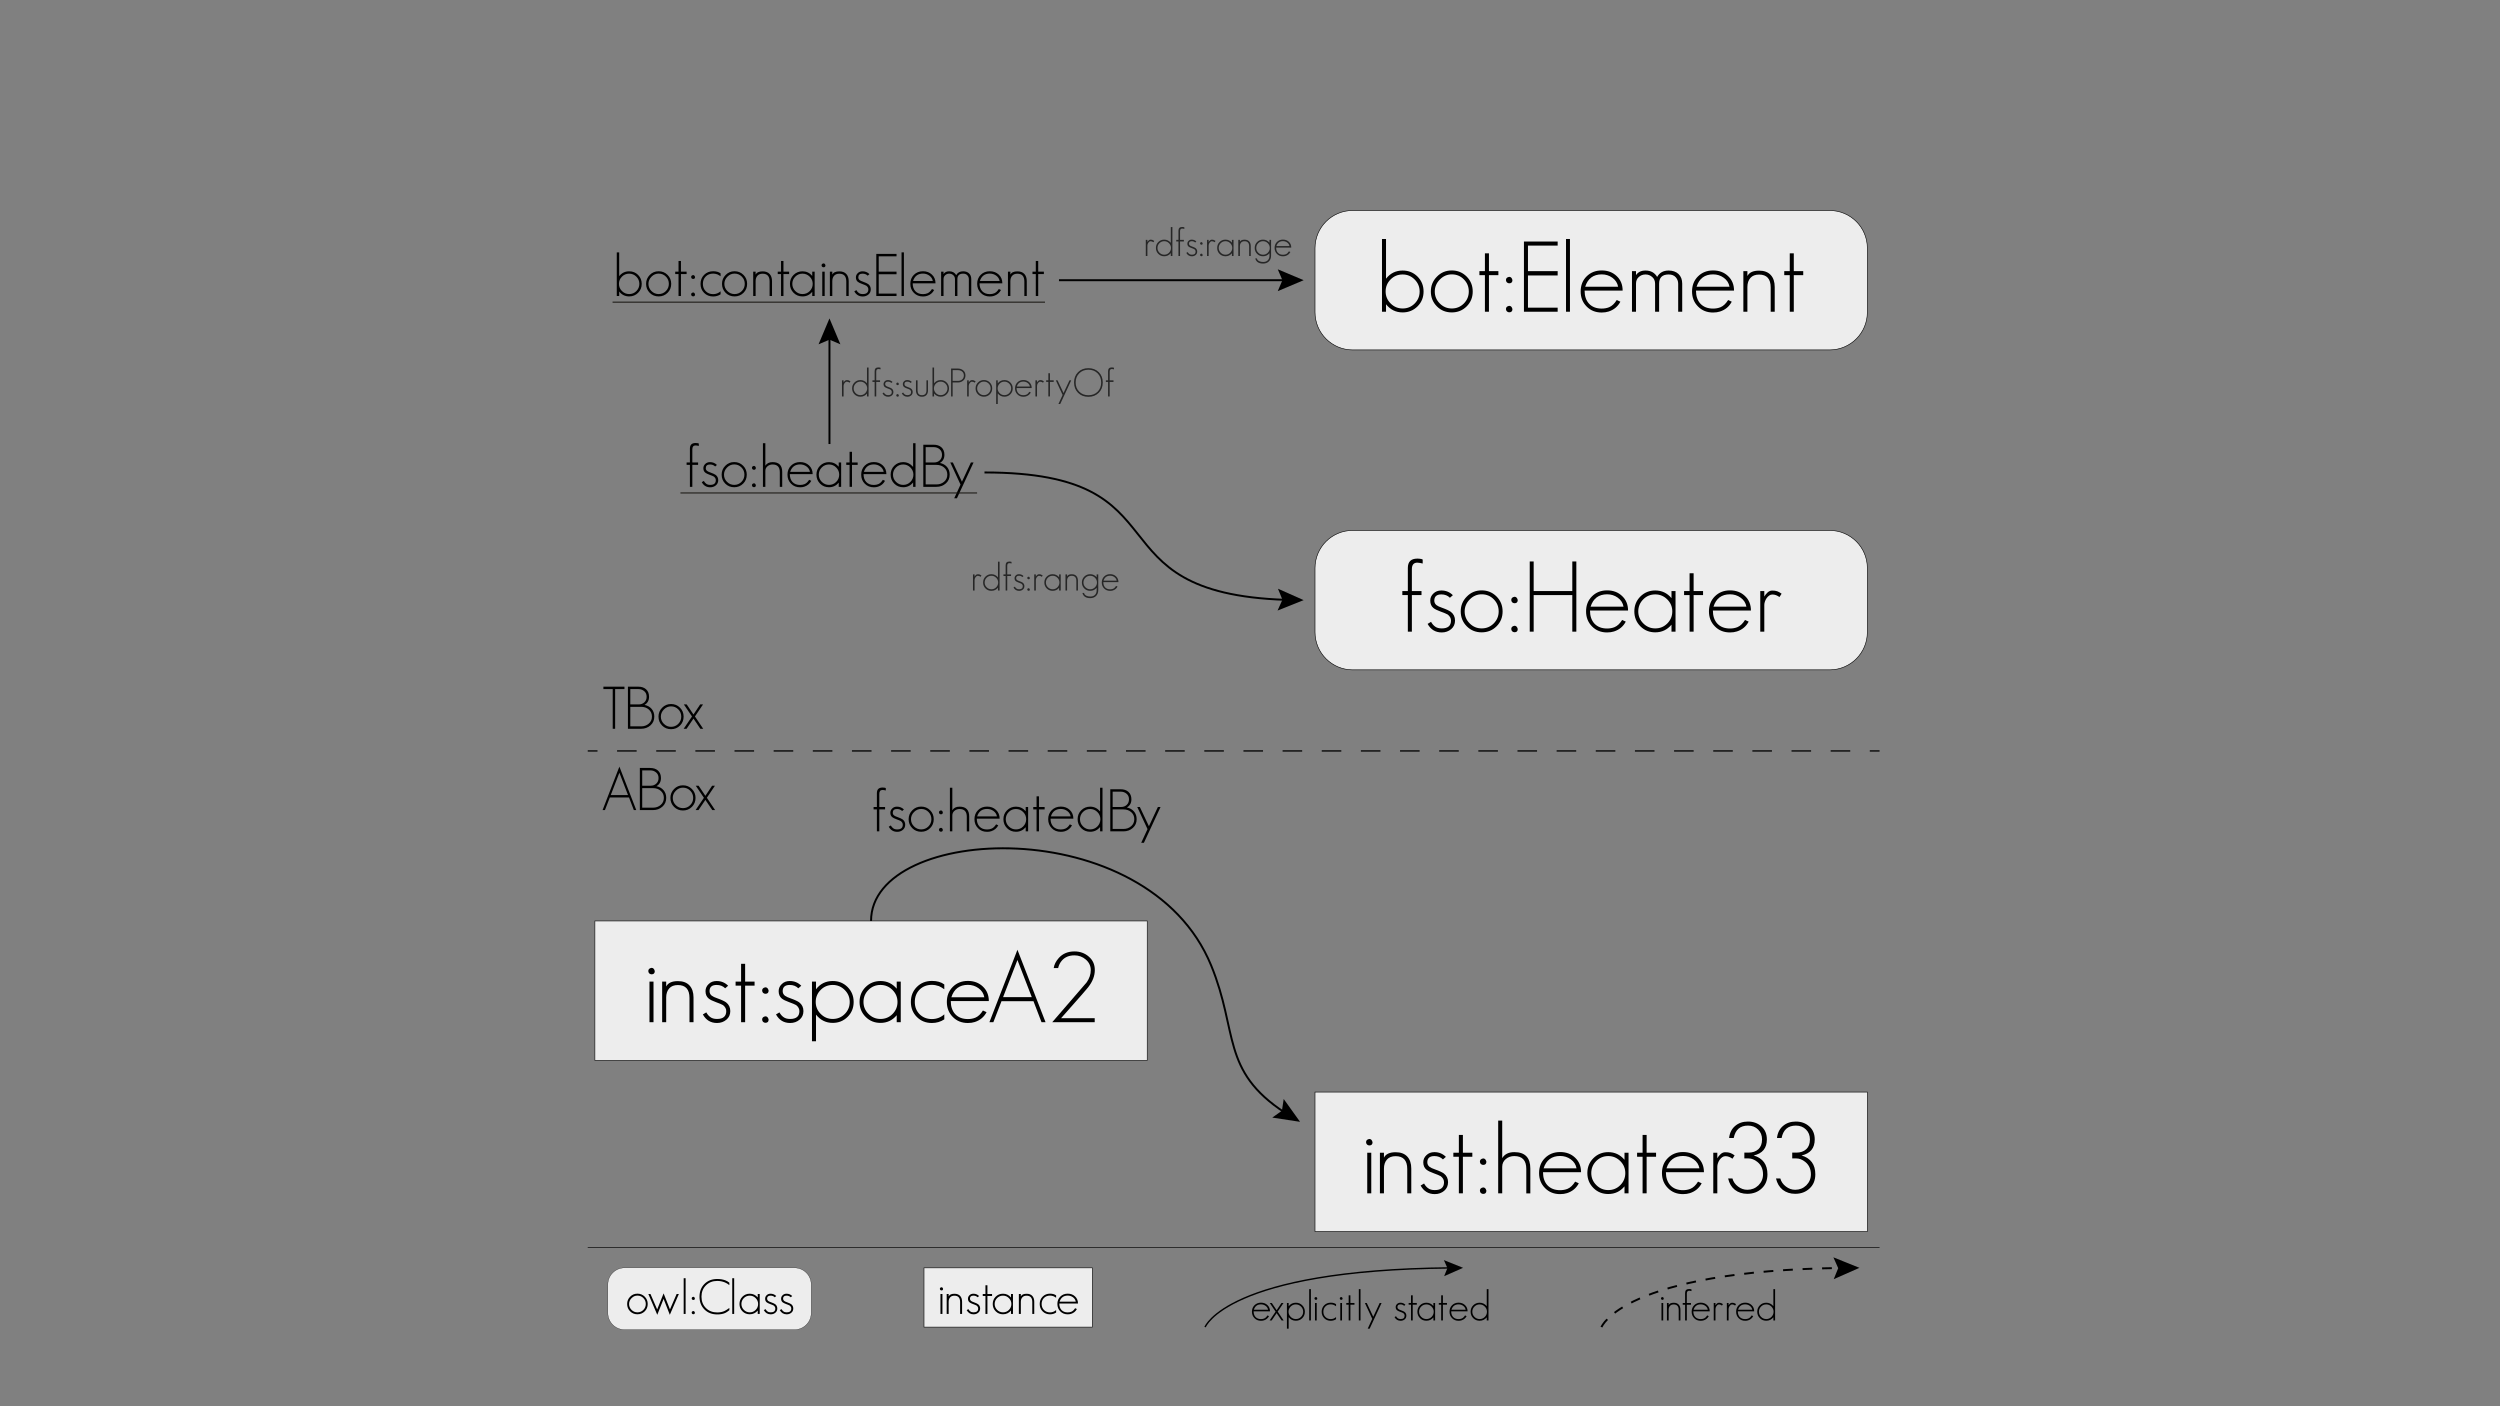 <?xml version="1.0" encoding="utf-8"?>
<!-- Generator: Adobe Illustrator 16.0.0, SVG Export Plug-In . SVG Version: 6.00 Build 0)  -->
<!DOCTYPE svg PUBLIC "-//W3C//DTD SVG 1.1//EN" "http://www.w3.org/Graphics/SVG/1.1/DTD/svg11.dtd">
<svg version="1.1" id="Layer_1" xmlns="http://www.w3.org/2000/svg" xmlns:xlink="http://www.w3.org/1999/xlink" x="0px" y="0px"
	 width="1920px" height="1080px" viewBox="0 0 1920 1080" enable-background="new 0 0 1920 1080" xml:space="preserve">
<rect x="0" y="0" width="1920" height="1080" fill="#808080" stroke="none"/>
<rect x="1009.922" y="838.714" fill="#EDEDED" stroke="#000000" stroke-width="0.453" stroke-miterlimit="10" width="424.203" height="107.09"/>
<g>
	<g>
		<path d="M1051.625,879.706c-0.554,0-1.132-0.227-1.736-0.68c-0.453-0.453-0.705-1.057-0.755-1.812c0-1.359,0.83-2.189,2.491-2.492
			c1.258,0,2.089,0.831,2.492,2.492C1054.117,878.875,1053.286,879.706,1051.625,879.706z M1050.04,916.474v-31.182h3.096v31.182
			H1050.04z"/>
		<path d="M1080.769,916.474v-18.648c0-6.594-2.97-9.891-8.908-9.891c-2.92,0-5.135,0.856-6.645,2.567
			c-1.561,1.711-2.341,4.052-2.341,7.021v18.95h-3.095v-31.182h3.095v3.775c1.409-2.768,4.404-4.153,8.985-4.153
			c3.875,0,6.844,1.108,8.908,3.322c2.063,2.216,3.096,5.312,3.096,9.287v18.95H1080.769z"/>
		<path d="M1109.156,914.511c-2.014,1.712-4.43,2.566-7.248,2.566c-4.832,0-8.456-2.189-10.872-6.568l2.643-1.585
			c0.855,1.561,1.888,2.769,3.096,3.624c1.258,0.956,2.969,1.435,5.134,1.435c4.73,0,7.097-2.013,7.097-6.04
			c0-1.762-0.83-3.296-2.491-4.605c-0.504-0.303-1.221-0.643-2.151-1.02c-0.933-0.378-2.076-0.817-3.436-1.321
			c-2.518-0.906-4.329-1.813-5.437-2.718c-1.611-1.309-2.416-3.196-2.416-5.663c0-2.113,0.805-3.926,2.416-5.436
			c1.56-1.56,3.599-2.341,6.116-2.341c3.473,0,6.417,1.208,8.833,3.624l-2.265,1.963c-1.712-1.71-3.901-2.566-6.568-2.566
			c-3.624,0-5.437,1.585-5.437,4.756c0,1.41,0.554,2.567,1.661,3.474c0.906,0.705,2.341,1.385,4.304,2.038
			c1.711,0.604,3.12,1.17,4.228,1.699c1.107,0.528,1.938,0.994,2.492,1.396c2.163,1.661,3.246,3.901,3.246,6.72
			C1112.101,910.661,1111.119,912.85,1109.156,914.511z"/>
		<path d="M1123.5,888.388v28.086h-3.096v-28.086h-4.228v-3.096h4.228v-13.666h3.096v13.666h7.248v3.096H1123.5z"/>
		<path d="M1139.054,894.655c-0.555,0-1.132-0.227-1.736-0.68c-0.453-0.453-0.705-1.057-0.755-1.813c0-1.358,0.83-2.189,2.491-2.491
			c1.258,0,2.088,0.831,2.492,2.491C1141.546,893.824,1140.715,894.655,1139.054,894.655z M1139.054,916.927
			c-0.555,0-1.132-0.227-1.736-0.68c-0.453-0.453-0.705-1.057-0.755-1.812c0-1.359,0.83-2.189,2.491-2.492
			c1.258,0,2.088,0.831,2.492,2.492C1141.546,916.096,1140.715,916.927,1139.054,916.927z"/>
		<path d="M1172.197,916.549V897.75c0-6.594-3.07-9.891-9.211-9.891c-2.518,0-4.681,0.755-6.493,2.265
			c-1.862,1.51-2.793,3.523-2.793,6.04v20.31h-3.096v-55.87h3.096v28.841c1.861-3.069,4.957-4.605,9.286-4.605
			c8.204,0,12.307,4.203,12.307,12.608v19.102H1172.197z"/>
		<path d="M1185.032,900.242c0,4.228,1.133,7.576,3.397,10.041c2.365,2.518,5.612,3.775,9.739,3.775
			c2.114,0,4.026-0.352,5.738-1.057c2.164-0.906,4.102-2.743,5.813-5.512l2.794,1.283c-1.963,3.726-4.983,6.242-9.061,7.55
			c-1.561,0.503-3.321,0.755-5.285,0.755c-4.681,0-8.531-1.534-11.551-4.605c-3.071-3.069-4.605-6.92-4.605-11.551
			c0-4.682,1.51-8.532,4.529-11.552c3.07-3.069,6.946-4.605,11.627-4.605c4.631,0,8.456,1.435,11.477,4.304
			c3.069,2.868,4.605,6.594,4.605,11.174H1185.032z M1206.323,890.351c-2.366-1.711-5.084-2.567-8.154-2.567
			c-6.443,0-10.671,3.171-12.684,9.514h25.293C1210.274,894.428,1208.789,892.114,1206.323,890.351z"/>
		<path d="M1247.621,916.474v-5.36c-3.272,3.926-7.425,5.889-12.458,5.889c-4.529,0-8.33-1.534-11.4-4.605
			c-3.121-3.12-4.681-6.946-4.681-11.476c0-4.53,1.535-8.33,4.605-11.401c3.12-3.12,6.946-4.681,11.476-4.681
			c4.983,0,9.136,1.963,12.458,5.889v-5.436h3.096v31.182H1247.621z M1244.375,891.71c-2.567-2.567-5.638-3.851-9.212-3.851
			c-3.624,0-6.694,1.259-9.211,3.774c-2.566,2.567-3.851,5.663-3.851,9.287c0,3.574,1.284,6.644,3.851,9.211
			c2.567,2.566,5.637,3.851,9.211,3.851c3.624,0,6.694-1.258,9.212-3.775c2.566-2.567,3.851-5.662,3.851-9.286
			C1248.226,897.348,1246.941,894.277,1244.375,891.71z"/>
		<path d="M1264.608,888.388v28.086h-3.096v-28.086h-4.228v-3.096h4.228v-13.666h3.096v13.666h7.248v3.096H1264.608z"/>
		<path d="M1279.406,900.242c0,4.228,1.133,7.576,3.397,10.041c2.365,2.518,5.612,3.775,9.739,3.775
			c2.114,0,4.026-0.352,5.738-1.057c2.164-0.906,4.102-2.743,5.813-5.512l2.794,1.283c-1.963,3.726-4.983,6.242-9.061,7.55
			c-1.561,0.503-3.321,0.755-5.285,0.755c-4.681,0-8.531-1.534-11.551-4.605c-3.071-3.069-4.605-6.92-4.605-11.551
			c0-4.682,1.51-8.532,4.529-11.552c3.07-3.069,6.946-4.605,11.627-4.605c4.631,0,8.456,1.435,11.477,4.304
			c3.069,2.868,4.605,6.594,4.605,11.174H1279.406z M1300.697,890.351c-2.366-1.711-5.084-2.567-8.154-2.567
			c-6.443,0-10.671,3.171-12.684,9.514h25.293C1304.648,894.428,1303.163,892.114,1300.697,890.351z"/>
		<path d="M1330.521,889.898c-0.807-0.604-1.661-1.082-2.567-1.435c-0.906-0.352-1.863-0.528-2.869-0.528
			c-0.856,0-1.661,0.265-2.416,0.793s-1.41,1.183-1.963,1.963c-0.555,0.781-0.994,1.649-1.321,2.604
			c-0.328,0.957-0.491,1.838-0.491,2.643v20.536h-3.095v-31.182h3.095v4.228c0.654-1.157,1.511-2.214,2.567-3.171
			c1.057-0.955,2.214-1.435,3.473-1.435c1.56,0,2.844,0.178,3.851,0.529c1.007,0.353,2.139,0.981,3.397,1.887L1330.521,889.898z"/>
		<path d="M1353.02,912.699c-2.92,2.77-6.619,4.153-11.099,4.153c-3.726,0-6.921-1.031-9.589-3.096
			c-2.566-2.063-4.278-4.957-5.134-8.683h3.322c0.653,2.467,2.088,4.53,4.304,6.19c2.163,1.661,4.529,2.492,7.097,2.492
			c3.322,0,6.165-1.133,8.531-3.397c2.365-2.365,3.549-5.184,3.549-8.456c0-4.077-1.461-7.273-4.379-9.589
			c-2.216-1.762-4.48-2.643-6.795-2.643h-3.171v-4.454h3.171c3.171,0,5.712-0.88,7.625-2.643c1.862-1.711,2.794-4.202,2.794-7.475
			c0-3.12-1.008-5.663-3.021-7.626c-2.014-2.013-4.605-3.02-7.776-3.02c-6.04,0-9.689,3.171-10.947,9.513h-3.549
			c0.453-3.926,1.988-6.995,4.605-9.211c2.617-2.265,5.914-3.397,9.891-3.397c4.127,0,7.575,1.259,10.344,3.775
			c2.768,2.467,4.152,5.788,4.152,9.966c0,6.694-3.373,10.796-10.117,12.307c7.047,2.113,10.57,6.945,10.57,14.496
			C1357.398,906.383,1355.938,909.981,1353.02,912.699z"/>
		<path d="M1389.788,912.699c-2.92,2.77-6.619,4.153-11.099,4.153c-3.726,0-6.921-1.031-9.589-3.096
			c-2.566-2.063-4.278-4.957-5.134-8.683h3.322c0.653,2.467,2.088,4.53,4.304,6.19c2.163,1.661,4.529,2.492,7.097,2.492
			c3.322,0,6.165-1.133,8.531-3.397c2.365-2.365,3.549-5.184,3.549-8.456c0-4.077-1.461-7.273-4.379-9.589
			c-2.216-1.762-4.48-2.643-6.795-2.643h-3.171v-4.454h3.171c3.171,0,5.712-0.88,7.625-2.643c1.862-1.711,2.794-4.202,2.794-7.475
			c0-3.12-1.008-5.663-3.021-7.626c-2.014-2.013-4.605-3.02-7.776-3.02c-6.04,0-9.689,3.171-10.947,9.513h-3.549
			c0.453-3.926,1.988-6.995,4.605-9.211c2.617-2.265,5.914-3.397,9.891-3.397c4.127,0,7.575,1.259,10.344,3.775
			c2.768,2.467,4.152,5.788,4.152,9.966c0,6.694-3.373,10.796-10.117,12.307c7.047,2.113,10.57,6.945,10.57,14.496
			C1394.167,906.383,1392.707,909.981,1389.788,912.699z"/>
	</g>
</g>
<rect x="456.867" y="707.296" fill="#EDEDED" stroke="#000000" stroke-width="0.453" stroke-miterlimit="10" width="424.203" height="107.086"/>
<g>
	<g>
		<path d="M500.382,748.286c-0.554,0-1.132-0.227-1.736-0.68c-0.453-0.453-0.705-1.057-0.755-1.812c0-1.359,0.83-2.189,2.491-2.492
			c1.258,0,2.089,0.831,2.492,2.492C502.874,747.455,502.043,748.286,500.382,748.286z M498.797,785.054v-31.182h3.096v31.182
			H498.797z"/>
		<path d="M529.525,785.054v-18.648c0-6.594-2.97-9.891-8.908-9.891c-2.92,0-5.135,0.856-6.645,2.567
			c-1.561,1.711-2.341,4.052-2.341,7.021v18.95h-3.095v-31.182h3.095v3.775c1.409-2.768,4.404-4.153,8.985-4.153
			c3.875,0,6.844,1.108,8.908,3.322c2.063,2.216,3.096,5.312,3.096,9.287v18.95H529.525z"/>
		<path d="M557.913,783.091c-2.014,1.712-4.43,2.566-7.248,2.566c-4.832,0-8.456-2.189-10.872-6.568l2.643-1.585
			c0.855,1.561,1.888,2.769,3.096,3.624c1.258,0.956,2.969,1.435,5.134,1.435c4.73,0,7.097-2.013,7.097-6.04
			c0-1.762-0.83-3.296-2.491-4.605c-0.504-0.303-1.221-0.643-2.151-1.02c-0.933-0.378-2.076-0.817-3.436-1.321
			c-2.518-0.906-4.329-1.813-5.437-2.718c-1.611-1.309-2.416-3.196-2.416-5.663c0-2.113,0.805-3.926,2.416-5.436
			c1.56-1.56,3.599-2.341,6.116-2.341c3.473,0,6.417,1.208,8.833,3.624l-2.265,1.963c-1.712-1.71-3.901-2.566-6.568-2.566
			c-3.624,0-5.437,1.585-5.437,4.756c0,1.41,0.554,2.567,1.661,3.474c0.906,0.705,2.341,1.385,4.304,2.038
			c1.711,0.604,3.12,1.17,4.228,1.699c1.107,0.528,1.938,0.994,2.492,1.396c2.163,1.661,3.246,3.901,3.246,6.72
			C560.857,779.241,559.876,781.43,557.913,783.091z"/>
		<path d="M572.258,756.968v28.086h-3.096v-28.086h-4.228v-3.096h4.228v-13.666h3.096v13.666h7.248v3.096H572.258z"/>
		<path d="M587.811,763.235c-0.555,0-1.132-0.227-1.736-0.68c-0.453-0.453-0.705-1.057-0.755-1.813c0-1.358,0.83-2.189,2.491-2.491
			c1.258,0,2.088,0.831,2.492,2.491C590.303,762.404,589.472,763.235,587.811,763.235z M587.811,785.507
			c-0.555,0-1.132-0.227-1.736-0.68c-0.453-0.453-0.705-1.057-0.755-1.812c0-1.359,0.83-2.189,2.491-2.492
			c1.258,0,2.088,0.831,2.492,2.492C590.303,784.676,589.472,785.507,587.811,785.507z"/>
		<path d="M614.084,783.091c-2.014,1.712-4.43,2.566-7.248,2.566c-4.832,0-8.456-2.189-10.872-6.568l2.643-1.585
			c0.855,1.561,1.888,2.769,3.096,3.624c1.258,0.956,2.969,1.435,5.134,1.435c4.73,0,7.097-2.013,7.097-6.04
			c0-1.762-0.83-3.296-2.491-4.605c-0.504-0.303-1.221-0.643-2.151-1.02c-0.933-0.378-2.076-0.817-3.436-1.321
			c-2.518-0.906-4.329-1.813-5.437-2.718c-1.611-1.309-2.416-3.196-2.416-5.663c0-2.113,0.805-3.926,2.416-5.436
			c1.56-1.56,3.599-2.341,6.116-2.341c3.473,0,6.417,1.208,8.833,3.624l-2.265,1.963c-1.712-1.71-3.901-2.566-6.568-2.566
			c-3.624,0-5.437,1.585-5.437,4.756c0,1.41,0.554,2.567,1.661,3.474c0.906,0.705,2.341,1.385,4.304,2.038
			c1.711,0.604,3.12,1.17,4.228,1.699c1.107,0.528,1.938,0.994,2.492,1.396c2.163,1.661,3.246,3.901,3.246,6.72
			C617.028,779.241,616.047,781.43,614.084,783.091z"/>
		<path d="M651.003,780.902c-3.121,3.121-6.945,4.681-11.476,4.681c-5.185,0-9.464-2.114-12.835-6.342v20.461h-3.096v-45.829h3.096
			v5.889c3.221-4.228,7.499-6.342,12.835-6.342c4.53,0,8.33,1.536,11.4,4.605c3.12,3.122,4.681,6.946,4.681,11.477
			C655.608,774.031,654.073,777.833,651.003,780.902z M648.738,760.291c-2.567-2.567-5.638-3.851-9.211-3.851
			c-3.624,0-6.695,1.259-9.211,3.774c-2.567,2.567-3.851,5.663-3.851,9.287c0,3.574,1.283,6.644,3.851,9.211
			c2.566,2.566,5.637,3.851,9.211,3.851c3.624,0,6.693-1.258,9.211-3.775c2.567-2.567,3.851-5.662,3.851-9.286
			C652.589,765.928,651.306,762.857,648.738,760.291z"/>
		<path d="M688.677,785.054v-5.36c-3.272,3.926-7.425,5.889-12.458,5.889c-4.529,0-8.33-1.534-11.4-4.605
			c-3.121-3.12-4.681-6.946-4.681-11.476c0-4.53,1.535-8.33,4.605-11.401c3.12-3.12,6.946-4.681,11.476-4.681
			c4.983,0,9.136,1.963,12.458,5.889v-5.436h3.096v31.182H688.677z M685.431,760.291c-2.567-2.567-5.638-3.851-9.212-3.851
			c-3.624,0-6.694,1.259-9.211,3.774c-2.566,2.567-3.851,5.663-3.851,9.287c0,3.574,1.284,6.644,3.851,9.211
			c2.567,2.566,5.637,3.851,9.211,3.851c3.624,0,6.694-1.258,9.212-3.775c2.566-2.567,3.851-5.662,3.851-9.286
			C689.281,765.928,687.997,762.857,685.431,760.291z"/>
		<path d="M715.706,785.658c-4.632,0-8.482-1.534-11.552-4.605c-3.071-3.069-4.605-6.92-4.605-11.551s1.534-8.481,4.605-11.552
			c3.069-3.069,6.92-4.605,11.552-4.605c3.976,0,7.146,0.906,9.513,2.718v3.699l-1.963-1.283l-2.114-1.133
			c-1.913-0.653-3.726-0.981-5.436-0.981c-3.877,0-7.022,1.208-9.438,3.624c-2.466,2.467-3.699,5.638-3.699,9.514
			c0,3.825,1.233,6.972,3.699,9.438c2.466,2.467,5.612,3.699,9.438,3.699c3.624,0,6.795-1.208,9.513-3.624v3.851
			C722.399,784.727,719.229,785.658,715.706,785.658z"/>
		<path d="M730.201,768.822c0,4.228,1.133,7.576,3.397,10.041c2.365,2.518,5.612,3.775,9.739,3.775c2.114,0,4.026-0.352,5.738-1.057
			c2.164-0.906,4.102-2.743,5.813-5.512l2.794,1.283c-1.963,3.726-4.983,6.242-9.061,7.55c-1.561,0.503-3.321,0.755-5.285,0.755
			c-4.681,0-8.531-1.534-11.551-4.605c-3.071-3.069-4.605-6.92-4.605-11.551c0-4.682,1.51-8.532,4.529-11.552
			c3.07-3.069,6.946-4.605,11.627-4.605c4.631,0,8.456,1.435,11.477,4.304c3.069,2.868,4.605,6.594,4.605,11.174H730.201z
			 M751.492,758.931c-2.366-1.711-5.084-2.567-8.154-2.567c-6.443,0-10.671,3.171-12.684,9.514h25.293
			C755.443,763.008,753.958,760.694,751.492,758.931z"/>
		<path d="M799.889,785.054l-6.19-16.157H769.16l-6.267,16.157h-3.02l21.518-55.644l21.593,55.644H799.889z M781.392,737.262
			l-11.023,28.539h22.046L781.392,737.262z"/>
		<path d="M835.903,757.95c-0.453,0.555-1.133,1.372-2.038,2.454c-0.906,1.082-2.064,2.429-3.474,4.039l-15.478,17.516h25.821v3.096
			h-32.616l26.425-30.578c2.114-3.02,3.171-6.165,3.171-9.438c0-3.171-1.258-5.862-3.774-8.078
			c-2.518-2.163-5.437-3.246-8.758-3.246c-4.077,0-7.274,1.309-9.589,3.926c-1.41,1.561-2.392,3.499-2.944,5.813h-3.397
			c0.352-2.616,1.661-5.21,3.926-7.776c3.02-3.322,7.021-4.983,12.005-4.983c4.277,0,7.952,1.334,11.022,4.002
			c3.069,2.617,4.605,6.065,4.605,10.343C840.811,749.418,839.175,753.721,835.903,757.95z"/>
	</g>
</g>
<path fill="#EDEDED" stroke="#000000" stroke-width="0.453" stroke-miterlimit="10" d="M1434.125,239.835
	c0,15.949-12.969,28.906-28.934,28.906h-366.34c-15.977,0-28.93-12.957-28.93-28.906v-49.277c0-15.973,12.953-28.902,28.93-28.902
	h366.34c15.965,0,28.934,12.93,28.934,28.902V239.835z"/>
<g>
	<g>
		<path d="M1088.696,235.257c-3.121,3.121-6.945,4.681-11.476,4.681c-5.185,0-9.438-2.088-12.76-6.266v5.738h-3.096v-55.87h3.096
			v30.502c3.271-4.177,7.524-6.267,12.76-6.267c4.53,0,8.33,1.536,11.4,4.605c3.12,3.122,4.681,6.946,4.681,11.476
			C1093.302,228.387,1091.766,232.188,1088.696,235.257z M1086.432,214.646c-2.567-2.567-5.638-3.851-9.211-3.851
			c-3.624,0-6.695,1.259-9.211,3.775c-2.567,2.567-3.851,5.663-3.851,9.287c0,3.575,1.283,6.644,3.851,9.211
			c2.566,2.567,5.637,3.85,9.211,3.85c3.624,0,6.693-1.257,9.211-3.775c2.567-2.567,3.851-5.663,3.851-9.287
			C1090.282,220.283,1088.999,217.212,1086.432,214.646z"/>
		<path d="M1126.446,235.257c-3.121,3.121-6.946,4.681-11.477,4.681c-4.529,0-8.33-1.535-11.4-4.605
			c-3.121-3.12-4.681-6.946-4.681-11.476c0-4.479,1.56-8.279,4.681-11.4c3.07-3.171,6.871-4.756,11.4-4.756
			c4.479,0,8.279,1.561,11.401,4.681c3.12,3.122,4.681,6.946,4.681,11.476C1131.052,228.387,1129.516,232.188,1126.446,235.257z
			 M1124.257,214.57c-2.518-2.567-5.613-3.85-9.287-3.85c-3.523,0-6.568,1.309-9.135,3.926c-2.618,2.618-3.927,5.688-3.927,9.211
			c0,3.575,1.284,6.644,3.851,9.211c2.567,2.567,5.637,3.85,9.211,3.85c3.624,0,6.694-1.257,9.212-3.775
			c2.566-2.567,3.851-5.663,3.851-9.287C1128.032,220.183,1126.773,217.087,1124.257,214.57z"/>
		<path d="M1143.509,211.324v28.086h-3.096v-28.086h-4.228v-3.096h4.228v-13.666h3.096v13.666h7.248v3.096H1143.509z"/>
		<path d="M1159.062,217.59c-0.555,0-1.132-0.226-1.736-0.679c-0.453-0.453-0.705-1.057-0.755-1.812c0-1.359,0.83-2.189,2.491-2.492
			c1.258,0,2.088,0.831,2.492,2.492C1161.554,216.76,1160.723,217.59,1159.062,217.59z M1159.062,239.863
			c-0.555,0-1.132-0.227-1.736-0.68c-0.453-0.453-0.705-1.057-0.755-1.812c0-1.359,0.83-2.189,2.491-2.491
			c1.258,0,2.088,0.83,2.492,2.491C1161.554,239.032,1160.723,239.863,1159.062,239.863z"/>
		<path d="M1170.386,239.41v-53.907h25.896v3.096h-22.801v19.63h22.801v3.322h-22.801v24.764h22.801v3.096H1170.386z"/>
		<path d="M1202.7,239.41v-55.87h3.021v55.87H1202.7z"/>
		<path d="M1216.969,223.177c0,4.228,1.133,7.576,3.397,10.042c2.365,2.518,5.612,3.775,9.739,3.775
			c2.114,0,4.026-0.352,5.738-1.057c2.164-0.906,4.102-2.743,5.813-5.511l2.794,1.283c-1.963,3.726-4.983,6.242-9.061,7.55
			c-1.561,0.502-3.321,0.755-5.285,0.755c-4.681,0-8.531-1.535-11.551-4.605c-3.071-3.07-4.605-6.92-4.605-11.552
			c0-4.681,1.51-8.531,4.529-11.551c3.07-3.07,6.946-4.605,11.627-4.605c4.631,0,8.456,1.434,11.477,4.303
			c3.069,2.869,4.605,6.595,4.605,11.174H1216.969z M1238.26,213.287c-2.366-1.71-5.084-2.567-8.154-2.567
			c-6.443,0-10.671,3.171-12.684,9.513h25.293C1242.211,217.364,1240.726,215.049,1238.26,213.287z"/>
		<path d="M1288.844,239.41v-21.518c0-1.912-0.63-3.573-1.887-4.983c-1.259-1.409-3.071-2.114-5.437-2.114
			c-4.883,0-7.323,2.367-7.323,7.097v21.518h-3.096v-21.518c0-2.114-0.705-3.8-2.114-5.059c-1.46-1.359-3.196-2.039-5.209-2.039
			c-2.064,0-3.801,0.655-5.21,1.963c-1.409,1.259-2.114,2.971-2.114,5.134v21.518h-3.095v-31.182h3.095v3.096
			c1.511-2.365,3.951-3.549,7.324-3.549c4.026,0,6.995,1.636,8.909,4.908c1.812-3.271,4.756-4.908,8.833-4.908
			c3.12,0,5.637,0.881,7.55,2.643c1.913,1.812,2.869,4.304,2.869,7.475v21.518H1288.844z"/>
		<path d="M1302.509,223.177c0,4.228,1.133,7.576,3.397,10.042c2.365,2.518,5.612,3.775,9.739,3.775
			c2.114,0,4.026-0.352,5.738-1.057c2.164-0.906,4.102-2.743,5.813-5.511l2.794,1.283c-1.963,3.726-4.983,6.242-9.061,7.55
			c-1.561,0.502-3.321,0.755-5.285,0.755c-4.681,0-8.531-1.535-11.551-4.605c-3.071-3.07-4.605-6.92-4.605-11.552
			c0-4.681,1.51-8.531,4.529-11.551c3.07-3.07,6.946-4.605,11.627-4.605c4.631,0,8.456,1.434,11.477,4.303
			c3.069,2.869,4.605,6.595,4.605,11.174H1302.509z M1323.8,213.287c-2.366-1.71-5.084-2.567-8.154-2.567
			c-6.443,0-10.671,3.171-12.684,9.513h25.293C1327.751,217.364,1326.266,215.049,1323.8,213.287z"/>
		<path d="M1359.889,239.41v-18.648c0-6.593-2.97-9.891-8.908-9.891c-2.92,0-5.135,0.856-6.645,2.567
			c-1.561,1.712-2.341,4.052-2.341,7.021v18.951h-3.095v-31.182h3.095v3.775c1.409-2.768,4.404-4.152,8.985-4.152
			c3.875,0,6.844,1.108,8.908,3.322c2.063,2.216,3.096,5.311,3.096,9.287v18.951H1359.889z"/>
		<path d="M1377.631,211.324v28.086h-3.096v-28.086h-4.228v-3.096h4.228v-13.666h3.096v13.666h7.248v3.096H1377.631z"/>
	</g>
</g>
<path fill="#EDEDED" stroke="#000000" stroke-width="0.453" stroke-miterlimit="10" d="M1434.125,485.539
	c0,15.949-12.969,28.91-28.934,28.91h-366.34c-15.977,0-28.93-12.961-28.93-28.91v-49.281c0-15.965,12.953-28.895,28.93-28.895
	h366.34c15.965,0,28.934,12.93,28.934,28.895V485.539z"/>
<g>
	<g>
		<path d="M1090.584,432.338l-2.039-0.227c-2.819,0-4.228,1.661-4.228,4.983v16.836h7.398v3.096h-7.398v28.086h-3.096v-28.086
			h-4.229v-3.096h4.229v-17.743c0-4.781,2.416-7.172,7.248-7.172c1.106,0,1.812,0.051,2.114,0.151c0.604,0,1.283,0.177,2.038,0.528
			v3.096L1090.584,432.338z"/>
		<path d="M1114.517,483.15c-2.014,1.711-4.43,2.567-7.248,2.567c-4.832,0-8.456-2.189-10.872-6.568l2.643-1.585
			c0.855,1.561,1.888,2.769,3.096,3.624c1.258,0.957,2.969,1.434,5.134,1.434c4.73,0,7.097-2.012,7.097-6.04
			c0-1.761-0.83-3.296-2.491-4.605c-0.504-0.302-1.221-0.642-2.151-1.019c-0.933-0.377-2.076-0.817-3.436-1.321
			c-2.518-0.906-4.329-1.812-5.437-2.718c-1.611-1.308-2.416-3.196-2.416-5.662c0-2.114,0.805-3.926,2.416-5.436
			c1.56-1.56,3.599-2.341,6.116-2.341c3.473,0,6.417,1.208,8.833,3.624l-2.265,1.963c-1.712-1.71-3.901-2.567-6.568-2.567
			c-3.624,0-5.437,1.585-5.437,4.757c0,1.41,0.554,2.567,1.661,3.473c0.906,0.706,2.341,1.385,4.304,2.039
			c1.711,0.604,3.12,1.17,4.228,1.699c1.107,0.529,1.938,0.995,2.492,1.397c2.163,1.661,3.246,3.901,3.246,6.719
			C1117.461,479.299,1116.479,481.489,1114.517,483.15z"/>
		<path d="M1149.397,480.96c-3.121,3.121-6.946,4.681-11.477,4.681c-4.529,0-8.33-1.535-11.4-4.605
			c-3.121-3.12-4.681-6.946-4.681-11.476c0-4.479,1.56-8.279,4.681-11.4c3.07-3.171,6.871-4.756,11.4-4.756
			c4.479,0,8.279,1.561,11.401,4.681c3.12,3.122,4.681,6.946,4.681,11.476C1154.003,474.09,1152.467,477.891,1149.397,480.96z
			 M1147.208,460.273c-2.518-2.567-5.613-3.85-9.287-3.85c-3.523,0-6.568,1.309-9.135,3.926c-2.618,2.618-3.927,5.688-3.927,9.211
			c0,3.575,1.284,6.644,3.851,9.211c2.567,2.567,5.637,3.85,9.211,3.85c3.624,0,6.694-1.257,9.212-3.775
			c2.566-2.567,3.851-5.663,3.851-9.287C1150.983,465.886,1149.725,462.791,1147.208,460.273z"/>
		<path d="M1163.138,463.293c-0.555,0-1.132-0.226-1.736-0.679c-0.453-0.453-0.705-1.057-0.755-1.812
			c0-1.359,0.83-2.189,2.491-2.492c1.258,0,2.088,0.831,2.492,2.492C1165.63,462.463,1164.799,463.293,1163.138,463.293z
			 M1163.138,485.566c-0.555,0-1.132-0.227-1.736-0.68c-0.453-0.453-0.705-1.057-0.755-1.812c0-1.359,0.83-2.189,2.491-2.491
			c1.258,0,2.088,0.83,2.492,2.491C1165.63,484.735,1164.799,485.566,1163.138,485.566z"/>
		<path d="M1207.531,485.113v-28.086h-29.672v28.086h-3.02v-53.907h3.02v22.726h29.672v-22.726h3.096v53.907H1207.531z"/>
		<path d="M1221.12,468.88c0,4.228,1.133,7.576,3.397,10.042c2.365,2.518,5.612,3.775,9.739,3.775c2.114,0,4.026-0.352,5.738-1.057
			c2.164-0.906,4.102-2.743,5.813-5.511l2.794,1.283c-1.963,3.726-4.983,6.242-9.061,7.55c-1.561,0.502-3.321,0.755-5.285,0.755
			c-4.681,0-8.531-1.535-11.551-4.605c-3.071-3.07-4.605-6.92-4.605-11.552c0-4.681,1.51-8.531,4.529-11.551
			c3.07-3.07,6.946-4.605,11.627-4.605c4.631,0,8.456,1.434,11.477,4.303c3.069,2.869,4.605,6.595,4.605,11.174H1221.12z
			 M1242.411,458.99c-2.366-1.71-5.084-2.567-8.154-2.567c-6.443,0-10.671,3.171-12.684,9.513h25.293
			C1246.362,463.067,1244.877,460.752,1242.411,458.99z"/>
		<path d="M1283.71,485.113v-5.36c-3.272,3.926-7.425,5.889-12.458,5.889c-4.529,0-8.33-1.535-11.4-4.605
			c-3.121-3.12-4.681-6.946-4.681-11.476c0-4.53,1.535-8.33,4.605-11.4c3.12-3.12,6.946-4.681,11.476-4.681
			c4.983,0,9.136,1.963,12.458,5.889v-5.436h3.096v31.182H1283.71z M1280.464,460.349c-2.567-2.567-5.638-3.851-9.212-3.851
			c-3.624,0-6.694,1.259-9.211,3.775c-2.566,2.567-3.851,5.663-3.851,9.287c0,3.575,1.284,6.644,3.851,9.211
			c2.567,2.567,5.637,3.85,9.211,3.85c3.624,0,6.694-1.257,9.212-3.775c2.566-2.567,3.851-5.663,3.851-9.287
			C1284.314,465.986,1283.03,462.916,1280.464,460.349z"/>
		<path d="M1300.697,457.027v28.086h-3.096v-28.086h-4.228v-3.096h4.228v-13.666h3.096v13.666h7.248v3.096H1300.697z"/>
		<path d="M1315.495,468.88c0,4.228,1.133,7.576,3.397,10.042c2.365,2.518,5.612,3.775,9.739,3.775c2.114,0,4.026-0.352,5.738-1.057
			c2.164-0.906,4.102-2.743,5.813-5.511l2.794,1.283c-1.963,3.726-4.983,6.242-9.061,7.55c-1.561,0.502-3.321,0.755-5.285,0.755
			c-4.681,0-8.531-1.535-11.551-4.605c-3.071-3.07-4.605-6.92-4.605-11.552c0-4.681,1.51-8.531,4.529-11.551
			c3.07-3.07,6.946-4.605,11.627-4.605c4.631,0,8.456,1.434,11.477,4.303c3.069,2.869,4.605,6.595,4.605,11.174H1315.495z
			 M1336.786,458.99c-2.366-1.71-5.084-2.567-8.154-2.567c-6.443,0-10.671,3.171-12.684,9.513h25.293
			C1340.737,463.067,1339.252,460.752,1336.786,458.99z"/>
		<path d="M1366.608,458.537c-0.807-0.604-1.661-1.082-2.567-1.435c-0.906-0.352-1.863-0.528-2.869-0.528
			c-0.856,0-1.661,0.264-2.416,0.792c-0.755,0.529-1.41,1.184-1.963,1.963c-0.555,0.781-0.994,1.649-1.321,2.604
			c-0.328,0.957-0.491,1.838-0.491,2.643v20.536h-3.095v-31.182h3.095v4.228c0.654-1.157,1.511-2.214,2.567-3.171
			c1.057-0.956,2.214-1.435,3.473-1.435c1.56,0,2.844,0.177,3.851,0.528c1.007,0.353,2.139,0.981,3.397,1.888L1366.608,458.537z"/>
	</g>
</g>
<g>
	<path opacity="0.7" d="M885.823,186.045c-0.32-0.24-0.66-0.43-1.021-0.57c-0.359-0.14-0.739-0.21-1.14-0.21
		c-0.34,0-0.66,0.105-0.96,0.315s-0.561,0.47-0.78,0.78c-0.22,0.311-0.395,0.655-0.524,1.035c-0.131,0.38-0.195,0.73-0.195,1.05
		v8.16h-1.229v-12.39h1.229v1.68c0.26-0.46,0.6-0.88,1.021-1.26c0.42-0.379,0.879-0.57,1.38-0.57c0.619,0,1.129,0.07,1.529,0.21
		c0.4,0.14,0.851,0.39,1.351,0.75L885.823,186.045z"/>
	<path opacity="0.7" d="M899.173,196.605v-2.22c-1.319,1.62-3,2.43-5.04,2.43c-1.8,0-3.31-0.61-4.529-1.83
		c-1.24-1.24-1.86-2.76-1.86-4.56c0-1.8,0.609-3.31,1.83-4.53c1.239-1.24,2.76-1.86,4.56-1.86c1.98,0,3.66,0.81,5.04,2.43v-12.06
		h1.23v22.2H899.173z M897.793,186.765c-1.02-1.02-2.24-1.53-3.66-1.53c-1.439,0-2.66,0.5-3.66,1.5
		c-1.02,1.02-1.529,2.25-1.529,3.69c0,1.42,0.51,2.64,1.529,3.66c1.021,1.02,2.24,1.53,3.66,1.53c1.44,0,2.66-0.5,3.66-1.5
		c1.021-1.02,1.53-2.25,1.53-3.69C899.323,189.005,898.813,187.785,897.793,186.765z"/>
	<path opacity="0.7" d="M908.773,175.635l-0.811-0.09c-1.12,0-1.68,0.66-1.68,1.98v6.69h2.939v1.23h-2.939v11.16h-1.23v-11.16h-1.68
		v-1.23h1.68v-7.05c0-1.9,0.96-2.85,2.88-2.85c0.44,0,0.721,0.02,0.841,0.06c0.239,0,0.51,0.07,0.81,0.21v1.23L908.773,175.635z"/>
	<path opacity="0.7" d="M918.283,195.825c-0.801,0.68-1.761,1.02-2.88,1.02c-1.921,0-3.36-0.87-4.32-2.61l1.05-0.63
		c0.34,0.62,0.75,1.1,1.23,1.44c0.499,0.38,1.18,0.57,2.04,0.57c1.879,0,2.819-0.799,2.819-2.4c0-0.7-0.33-1.31-0.99-1.83
		c-0.199-0.12-0.484-0.255-0.854-0.405s-0.825-0.325-1.365-0.525c-1-0.36-1.72-0.72-2.16-1.08c-0.64-0.52-0.96-1.27-0.96-2.25
		c0-0.84,0.32-1.56,0.96-2.16c0.62-0.62,1.43-0.93,2.431-0.93c1.38,0,2.55,0.48,3.51,1.44l-0.9,0.78
		c-0.68-0.68-1.55-1.02-2.609-1.02c-1.44,0-2.16,0.63-2.16,1.89c0,0.56,0.22,1.02,0.66,1.38c0.359,0.28,0.93,0.55,1.71,0.81
		c0.68,0.24,1.239,0.465,1.68,0.675c0.439,0.21,0.77,0.396,0.99,0.555c0.859,0.66,1.29,1.55,1.29,2.67
		C919.453,194.295,919.063,195.165,918.283,195.825z"/>
	<path opacity="0.7" d="M922.662,187.935c-0.22,0-0.449-0.09-0.689-0.27c-0.18-0.18-0.28-0.42-0.3-0.72c0-0.54,0.33-0.87,0.989-0.99
		c0.5,0,0.83,0.33,0.99,0.99C923.652,187.605,923.322,187.935,922.662,187.935z M922.662,196.785c-0.22,0-0.449-0.09-0.689-0.27
		c-0.18-0.18-0.28-0.42-0.3-0.72c0-0.54,0.33-0.87,0.989-0.99c0.5,0,0.83,0.33,0.99,0.99
		C923.652,196.455,923.322,196.785,922.662,196.785z"/>
	<path opacity="0.7" d="M932.862,186.045c-0.32-0.24-0.66-0.43-1.021-0.57c-0.359-0.14-0.739-0.21-1.14-0.21
		c-0.34,0-0.66,0.105-0.96,0.315s-0.561,0.47-0.78,0.78c-0.22,0.311-0.395,0.655-0.524,1.035c-0.131,0.38-0.195,0.73-0.195,1.05
		v8.16h-1.229v-12.39h1.229v1.68c0.26-0.46,0.6-0.88,1.021-1.26c0.42-0.379,0.879-0.57,1.38-0.57c0.619,0,1.129,0.07,1.529,0.21
		c0.4,0.14,0.851,0.39,1.351,0.75L932.862,186.045z"/>
	<path opacity="0.7" d="M946.122,196.605v-2.13c-1.3,1.56-2.95,2.34-4.949,2.34c-1.801,0-3.311-0.61-4.53-1.83
		c-1.24-1.24-1.86-2.76-1.86-4.56c0-1.8,0.61-3.31,1.83-4.53c1.24-1.24,2.76-1.86,4.561-1.86c1.979,0,3.63,0.78,4.949,2.34v-2.16
		h1.23v12.39H946.122z M944.832,186.765c-1.02-1.02-2.24-1.53-3.659-1.53c-1.44,0-2.66,0.5-3.66,1.5
		c-1.021,1.02-1.53,2.25-1.53,3.69c0,1.42,0.51,2.64,1.53,3.66c1.02,1.02,2.239,1.53,3.66,1.53c1.439,0,2.659-0.5,3.659-1.5
		c1.021-1.02,1.53-2.25,1.53-3.69C946.362,189.005,945.853,187.785,944.832,186.765z"/>
	<path opacity="0.7" d="M959.353,196.605v-7.41c0-2.62-1.181-3.93-3.54-3.93c-1.16,0-2.04,0.34-2.641,1.02
		c-0.62,0.68-0.93,1.61-0.93,2.79v7.53h-1.229v-12.39h1.229v1.5c0.56-1.1,1.75-1.65,3.57-1.65c1.54,0,2.72,0.44,3.54,1.32
		c0.819,0.88,1.229,2.11,1.229,3.69v7.53H959.353z"/>
	<path opacity="0.7" d="M974.503,200.745c-1.121,1.12-2.591,1.68-4.41,1.68c-3.381,0-5.4-1.33-6.061-3.99h1.23
		c0.22,0.979,0.85,1.71,1.89,2.19c0.82,0.38,1.8,0.57,2.94,0.57c1.54,0,2.729-0.43,3.569-1.29c0.86-0.86,1.29-2.06,1.29-3.6v-1.83
		c-1.3,1.56-2.95,2.34-4.949,2.34c-1.801,0-3.311-0.61-4.53-1.83c-1.24-1.24-1.86-2.76-1.86-4.56c0-1.8,0.61-3.31,1.83-4.53
		c1.24-1.24,2.76-1.86,4.561-1.86c1.979,0,3.63,0.78,4.949,2.34v-2.16h1.23v12.12C976.183,198.155,975.622,199.625,974.503,200.745z
		 M973.662,186.765c-1.02-1.02-2.24-1.53-3.659-1.53c-1.44,0-2.66,0.5-3.66,1.5c-1.021,1.02-1.53,2.25-1.53,3.69
		c0,1.42,0.51,2.64,1.53,3.66c1.02,1.02,2.239,1.53,3.66,1.53c1.439,0,2.659-0.5,3.659-1.5c1.021-1.02,1.53-2.25,1.53-3.69
		C975.192,189.005,974.683,187.785,973.662,186.765z"/>
	<path opacity="0.7" d="M980.082,190.155c0,1.68,0.45,3.011,1.351,3.99c0.939,1,2.229,1.5,3.87,1.5c0.84,0,1.6-0.14,2.279-0.42
		c0.86-0.36,1.63-1.09,2.311-2.19l1.109,0.51c-0.779,1.48-1.979,2.48-3.6,3c-0.62,0.2-1.32,0.3-2.1,0.3
		c-1.86,0-3.391-0.61-4.591-1.83c-1.22-1.22-1.83-2.75-1.83-4.59c0-1.86,0.601-3.39,1.801-4.59c1.22-1.22,2.76-1.83,4.62-1.83
		c1.84,0,3.359,0.57,4.56,1.71c1.22,1.14,1.83,2.621,1.83,4.44H980.082z M988.542,186.225c-0.94-0.68-2.02-1.02-3.239-1.02
		c-2.561,0-4.241,1.26-5.04,3.78h10.05C990.112,187.845,989.522,186.925,988.542,186.225z"/>
</g>
<g>
	<path opacity="0.7" d="M753.099,442.992c-0.32-0.24-0.66-0.43-1.021-0.57c-0.359-0.14-0.739-0.21-1.14-0.21
		c-0.34,0-0.66,0.105-0.96,0.315s-0.561,0.47-0.78,0.78c-0.22,0.311-0.395,0.655-0.524,1.035c-0.131,0.38-0.195,0.73-0.195,1.05
		v8.16h-1.229v-12.39h1.229v1.68c0.26-0.46,0.6-0.88,1.021-1.26c0.42-0.379,0.879-0.57,1.38-0.57c0.619,0,1.129,0.07,1.529,0.21
		c0.4,0.14,0.851,0.39,1.351,0.75L753.099,442.992z"/>
	<path opacity="0.7" d="M766.448,453.552v-2.22c-1.319,1.62-3,2.43-5.04,2.43c-1.8,0-3.31-0.61-4.529-1.83
		c-1.24-1.24-1.86-2.76-1.86-4.56c0-1.8,0.609-3.31,1.83-4.53c1.239-1.24,2.76-1.86,4.56-1.86c1.98,0,3.66,0.81,5.04,2.43v-12.06
		h1.23v22.2H766.448z M765.068,443.712c-1.02-1.02-2.24-1.53-3.66-1.53c-1.439,0-2.66,0.5-3.66,1.5
		c-1.02,1.02-1.529,2.25-1.529,3.69c0,1.42,0.51,2.64,1.529,3.66c1.021,1.02,2.24,1.53,3.66,1.53c1.44,0,2.66-0.5,3.66-1.5
		c1.021-1.02,1.53-2.25,1.53-3.69C766.599,445.953,766.089,444.732,765.068,443.712z"/>
	<path opacity="0.7" d="M776.049,432.582l-0.811-0.09c-1.12,0-1.68,0.66-1.68,1.98v6.69h2.939v1.23h-2.939v11.16h-1.23v-11.16h-1.68
		v-1.23h1.68v-7.05c0-1.9,0.96-2.85,2.88-2.85c0.44,0,0.721,0.02,0.841,0.06c0.239,0,0.51,0.07,0.81,0.21v1.23L776.049,432.582z"/>
	<path opacity="0.7" d="M785.559,452.772c-0.801,0.68-1.761,1.02-2.88,1.02c-1.921,0-3.36-0.87-4.32-2.61l1.05-0.63
		c0.34,0.62,0.75,1.1,1.23,1.44c0.499,0.38,1.18,0.57,2.04,0.57c1.879,0,2.819-0.799,2.819-2.4c0-0.7-0.33-1.31-0.99-1.83
		c-0.199-0.12-0.484-0.255-0.854-0.405s-0.825-0.325-1.365-0.525c-1-0.36-1.72-0.72-2.16-1.08c-0.64-0.52-0.96-1.27-0.96-2.25
		c0-0.84,0.32-1.56,0.96-2.16c0.62-0.62,1.43-0.93,2.431-0.93c1.38,0,2.55,0.48,3.51,1.44l-0.9,0.78
		c-0.68-0.68-1.55-1.02-2.609-1.02c-1.44,0-2.16,0.63-2.16,1.89c0,0.56,0.22,1.02,0.66,1.38c0.359,0.28,0.93,0.55,1.71,0.81
		c0.68,0.24,1.239,0.465,1.68,0.675c0.439,0.21,0.77,0.396,0.99,0.555c0.859,0.66,1.29,1.55,1.29,2.67
		C786.729,451.242,786.338,452.112,785.559,452.772z"/>
	<path opacity="0.7" d="M789.938,444.882c-0.22,0-0.449-0.09-0.689-0.27c-0.18-0.18-0.28-0.42-0.3-0.72c0-0.54,0.33-0.87,0.989-0.99
		c0.5,0,0.83,0.33,0.99,0.99C790.928,444.552,790.598,444.882,789.938,444.882z M789.938,453.732c-0.22,0-0.449-0.09-0.689-0.27
		c-0.18-0.18-0.28-0.42-0.3-0.72c0-0.54,0.33-0.87,0.989-0.99c0.5,0,0.83,0.33,0.99,0.99
		C790.928,453.402,790.598,453.732,789.938,453.732z"/>
	<path opacity="0.7" d="M800.138,442.992c-0.32-0.24-0.66-0.43-1.021-0.57c-0.359-0.14-0.739-0.21-1.14-0.21
		c-0.34,0-0.66,0.105-0.96,0.315s-0.561,0.47-0.78,0.78c-0.22,0.311-0.395,0.655-0.524,1.035c-0.131,0.38-0.195,0.73-0.195,1.05
		v8.16h-1.229v-12.39h1.229v1.68c0.26-0.46,0.6-0.88,1.021-1.26c0.42-0.379,0.879-0.57,1.38-0.57c0.619,0,1.129,0.07,1.529,0.21
		c0.4,0.14,0.851,0.39,1.351,0.75L800.138,442.992z"/>
	<path opacity="0.7" d="M813.397,453.552v-2.13c-1.3,1.56-2.95,2.34-4.949,2.34c-1.801,0-3.311-0.61-4.53-1.83
		c-1.24-1.24-1.86-2.76-1.86-4.56c0-1.8,0.61-3.31,1.83-4.53c1.24-1.24,2.76-1.86,4.561-1.86c1.979,0,3.63,0.78,4.949,2.34v-2.16
		h1.23v12.39H813.397z M812.107,443.712c-1.02-1.02-2.24-1.53-3.659-1.53c-1.44,0-2.66,0.5-3.66,1.5
		c-1.021,1.02-1.53,2.25-1.53,3.69c0,1.42,0.51,2.64,1.53,3.66c1.02,1.02,2.239,1.53,3.66,1.53c1.439,0,2.659-0.5,3.659-1.5
		c1.021-1.02,1.53-2.25,1.53-3.69C813.638,445.953,813.128,444.732,812.107,443.712z"/>
	<path opacity="0.7" d="M826.628,453.552v-7.41c0-2.62-1.181-3.93-3.54-3.93c-1.16,0-2.04,0.34-2.641,1.02
		c-0.62,0.68-0.93,1.61-0.93,2.79v7.53h-1.229v-12.39h1.229v1.5c0.56-1.1,1.75-1.65,3.57-1.65c1.54,0,2.72,0.44,3.54,1.32
		c0.819,0.88,1.229,2.11,1.229,3.69v7.53H826.628z"/>
	<path opacity="0.7" d="M841.778,457.692c-1.121,1.12-2.591,1.68-4.41,1.68c-3.381,0-5.4-1.33-6.061-3.99h1.23
		c0.22,0.979,0.85,1.71,1.89,2.19c0.82,0.38,1.8,0.57,2.94,0.57c1.54,0,2.729-0.43,3.569-1.29c0.86-0.86,1.29-2.06,1.29-3.6v-1.83
		c-1.3,1.56-2.95,2.34-4.949,2.34c-1.801,0-3.311-0.61-4.53-1.83c-1.24-1.24-1.86-2.76-1.86-4.56c0-1.8,0.61-3.31,1.83-4.53
		c1.24-1.24,2.76-1.86,4.561-1.86c1.979,0,3.63,0.78,4.949,2.34v-2.16h1.23v12.12C843.458,455.102,842.897,456.572,841.778,457.692z
		 M840.938,443.712c-1.02-1.02-2.24-1.53-3.659-1.53c-1.44,0-2.66,0.5-3.66,1.5c-1.021,1.02-1.53,2.25-1.53,3.69
		c0,1.42,0.51,2.64,1.53,3.66c1.02,1.02,2.239,1.53,3.66,1.53c1.439,0,2.659-0.5,3.659-1.5c1.021-1.02,1.53-2.25,1.53-3.69
		C842.468,445.953,841.958,444.732,840.938,443.712z"/>
	<path opacity="0.7" d="M847.357,447.102c0,1.68,0.45,3.011,1.351,3.99c0.939,1,2.229,1.5,3.87,1.5c0.84,0,1.6-0.14,2.279-0.42
		c0.86-0.36,1.63-1.09,2.311-2.19l1.109,0.51c-0.779,1.48-1.979,2.48-3.6,3c-0.62,0.2-1.32,0.3-2.1,0.3
		c-1.86,0-3.391-0.61-4.591-1.83c-1.22-1.22-1.83-2.75-1.83-4.59c0-1.86,0.601-3.39,1.801-4.59c1.22-1.22,2.76-1.83,4.62-1.83
		c1.84,0,3.359,0.57,4.56,1.71c1.22,1.14,1.83,2.621,1.83,4.44H847.357z M855.817,443.172c-0.94-0.68-2.02-1.02-3.239-1.02
		c-2.561,0-4.241,1.26-5.04,3.78h10.05C857.388,444.792,856.798,443.873,855.817,443.172z"/>
</g>
<g>
	<path opacity="0.7" d="M652.493,293.904c-0.32-0.24-0.66-0.43-1.021-0.57c-0.359-0.14-0.739-0.21-1.14-0.21
		c-0.34,0-0.66,0.105-0.96,0.315s-0.561,0.47-0.78,0.78c-0.22,0.311-0.395,0.655-0.524,1.035c-0.131,0.38-0.195,0.73-0.195,1.05
		v8.16h-1.229v-12.39h1.229v1.68c0.26-0.46,0.6-0.88,1.021-1.26c0.42-0.379,0.879-0.57,1.38-0.57c0.619,0,1.129,0.07,1.529,0.21
		c0.4,0.14,0.851,0.39,1.351,0.75L652.493,293.904z"/>
	<path opacity="0.7" d="M665.843,304.464v-2.22c-1.319,1.62-3,2.43-5.04,2.43c-1.8,0-3.31-0.61-4.529-1.83
		c-1.24-1.24-1.86-2.76-1.86-4.56c0-1.8,0.609-3.31,1.83-4.53c1.239-1.24,2.76-1.86,4.56-1.86c1.98,0,3.66,0.81,5.04,2.43v-12.06
		h1.23v22.2H665.843z M664.463,294.625c-1.02-1.02-2.24-1.53-3.66-1.53c-1.439,0-2.66,0.5-3.66,1.5
		c-1.02,1.02-1.529,2.25-1.529,3.69c0,1.42,0.51,2.64,1.529,3.66c1.021,1.02,2.24,1.53,3.66,1.53c1.44,0,2.66-0.5,3.66-1.5
		c1.021-1.02,1.53-2.25,1.53-3.69C665.993,296.865,665.483,295.645,664.463,294.625z"/>
	<path opacity="0.7" d="M675.443,283.494l-0.811-0.09c-1.12,0-1.68,0.66-1.68,1.98v6.69h2.939v1.23h-2.939v11.16h-1.23v-11.16h-1.68
		v-1.23h1.68v-7.05c0-1.9,0.96-2.85,2.88-2.85c0.44,0,0.721,0.02,0.841,0.06c0.239,0,0.51,0.07,0.81,0.21v1.23L675.443,283.494z"/>
	<path opacity="0.7" d="M684.953,303.685c-0.801,0.68-1.761,1.02-2.88,1.02c-1.921,0-3.36-0.87-4.32-2.61l1.05-0.63
		c0.34,0.62,0.75,1.1,1.23,1.44c0.499,0.38,1.18,0.57,2.04,0.57c1.879,0,2.819-0.799,2.819-2.4c0-0.7-0.33-1.31-0.99-1.83
		c-0.199-0.12-0.484-0.255-0.854-0.405s-0.825-0.325-1.365-0.525c-1-0.36-1.72-0.72-2.16-1.08c-0.64-0.52-0.96-1.27-0.96-2.25
		c0-0.84,0.32-1.56,0.96-2.16c0.62-0.62,1.43-0.93,2.431-0.93c1.38,0,2.55,0.48,3.51,1.44l-0.9,0.78
		c-0.68-0.68-1.55-1.02-2.609-1.02c-1.44,0-2.16,0.63-2.16,1.89c0,0.56,0.22,1.02,0.66,1.38c0.359,0.28,0.93,0.55,1.71,0.81
		c0.68,0.24,1.239,0.465,1.68,0.675c0.439,0.21,0.77,0.396,0.99,0.555c0.859,0.66,1.29,1.55,1.29,2.67
		C686.123,302.154,685.732,303.024,684.953,303.685z"/>
	<path opacity="0.7" d="M689.332,295.794c-0.22,0-0.449-0.09-0.689-0.27c-0.18-0.18-0.28-0.42-0.3-0.72c0-0.54,0.33-0.87,0.989-0.99
		c0.5,0,0.83,0.33,0.99,0.99C690.322,295.464,689.992,295.794,689.332,295.794z M689.332,304.645c-0.22,0-0.449-0.09-0.689-0.27
		c-0.18-0.18-0.28-0.42-0.3-0.72c0-0.54,0.33-0.87,0.989-0.99c0.5,0,0.83,0.33,0.99,0.99
		C690.322,304.314,689.992,304.645,689.332,304.645z"/>
	<path opacity="0.7" d="M699.772,303.685c-0.801,0.68-1.761,1.02-2.88,1.02c-1.921,0-3.36-0.87-4.32-2.61l1.05-0.63
		c0.34,0.62,0.75,1.1,1.23,1.44c0.499,0.38,1.18,0.57,2.04,0.57c1.879,0,2.819-0.799,2.819-2.4c0-0.7-0.33-1.31-0.99-1.83
		c-0.199-0.12-0.484-0.255-0.854-0.405s-0.825-0.325-1.365-0.525c-1-0.36-1.72-0.72-2.16-1.08c-0.64-0.52-0.96-1.27-0.96-2.25
		c0-0.84,0.32-1.56,0.96-2.16c0.62-0.62,1.43-0.93,2.431-0.93c1.38,0,2.55,0.48,3.51,1.44l-0.9,0.78
		c-0.68-0.68-1.55-1.02-2.609-1.02c-1.44,0-2.16,0.63-2.16,1.89c0,0.56,0.22,1.02,0.66,1.38c0.359,0.28,0.93,0.55,1.71,0.81
		c0.68,0.24,1.239,0.465,1.68,0.675c0.439,0.21,0.77,0.396,0.99,0.555c0.859,0.66,1.29,1.55,1.29,2.67
		C700.942,302.154,700.552,303.024,699.772,303.685z"/>
	<path opacity="0.7" d="M711.502,303.384c-0.82,0.88-1.971,1.32-3.45,1.32c-1.46,0-2.59-0.43-3.39-1.29
		c-0.801-0.86-1.2-2.06-1.2-3.6v-7.74h1.229v7.74c0,1.18,0.26,2.09,0.78,2.73c0.54,0.64,1.399,0.96,2.58,0.96
		c2.3,0,3.45-1.23,3.45-3.69v-7.74h1.2v7.74C712.702,301.334,712.302,302.525,711.502,303.384z"/>
	<path opacity="0.7" d="M727.012,302.814c-1.24,1.24-2.76,1.86-4.56,1.86c-2.061,0-3.75-0.83-5.07-2.49v2.28h-1.229v-22.2h1.229
		v12.12c1.3-1.66,2.99-2.49,5.07-2.49c1.8,0,3.31,0.61,4.53,1.83c1.239,1.241,1.859,2.76,1.859,4.56
		C728.842,300.084,728.231,301.595,727.012,302.814z M726.112,294.625c-1.021-1.02-2.24-1.53-3.66-1.53c-1.44,0-2.66,0.5-3.66,1.5
		c-1.021,1.02-1.53,2.25-1.53,3.69c0,1.42,0.51,2.64,1.53,3.66c1.02,1.02,2.239,1.53,3.66,1.53c1.439,0,2.659-0.5,3.66-1.5
		c1.02-1.02,1.529-2.25,1.529-3.69C727.642,296.865,727.132,295.645,726.112,294.625z"/>
	<path opacity="0.7" d="M739.792,292.254c-1.12,1-2.5,1.5-4.14,1.5h-4.02v10.71h-1.2v-21.42h5.22c1.64,0,3.02,0.48,4.14,1.44
		s1.681,2.25,1.681,3.87C741.473,289.995,740.912,291.294,739.792,292.254z M738.862,285.294c-0.82-0.68-1.9-1.02-3.24-1.02h-3.989
		v8.25h3.989c1.32,0,2.42-0.36,3.3-1.08c0.88-0.76,1.32-1.79,1.32-3.09C740.242,287.055,739.782,286.035,738.862,285.294z"/>
	<path opacity="0.7" d="M748.612,293.904c-0.32-0.24-0.66-0.43-1.021-0.57c-0.359-0.14-0.739-0.21-1.14-0.21
		c-0.34,0-0.66,0.105-0.96,0.315s-0.561,0.47-0.78,0.78c-0.22,0.311-0.395,0.655-0.524,1.035c-0.131,0.38-0.195,0.73-0.195,1.05
		v8.16h-1.229v-12.39h1.229v1.68c0.26-0.46,0.6-0.88,1.021-1.26c0.42-0.379,0.879-0.57,1.38-0.57c0.619,0,1.129,0.07,1.529,0.21
		c0.4,0.14,0.851,0.39,1.351,0.75L748.612,293.904z"/>
	<path opacity="0.7" d="M760.192,302.814c-1.24,1.24-2.76,1.86-4.56,1.86c-1.801,0-3.311-0.61-4.53-1.83
		c-1.24-1.24-1.86-2.76-1.86-4.56c0-1.78,0.62-3.29,1.86-4.53c1.22-1.26,2.729-1.89,4.53-1.89c1.779,0,3.289,0.62,4.529,1.86
		c1.24,1.241,1.86,2.76,1.86,4.56C762.022,300.084,761.412,301.595,760.192,302.814z M759.322,294.594c-1-1.02-2.23-1.53-3.689-1.53
		c-1.4,0-2.61,0.52-3.631,1.56c-1.04,1.04-1.56,2.26-1.56,3.66c0,1.42,0.51,2.64,1.53,3.66c1.02,1.02,2.239,1.53,3.66,1.53
		c1.439,0,2.659-0.5,3.659-1.5c1.021-1.02,1.53-2.25,1.53-3.69C760.822,296.825,760.322,295.595,759.322,294.594z"/>
	<path opacity="0.7" d="M775.941,302.814c-1.24,1.24-2.76,1.86-4.56,1.86c-2.061,0-3.761-0.84-5.1-2.52v8.13h-1.23v-18.21h1.23v2.34
		c1.279-1.68,2.979-2.52,5.1-2.52c1.8,0,3.31,0.61,4.53,1.83c1.239,1.241,1.859,2.76,1.859,4.56
		C777.771,300.084,777.161,301.595,775.941,302.814z M775.042,294.625c-1.021-1.02-2.24-1.53-3.66-1.53c-1.44,0-2.66,0.5-3.66,1.5
		c-1.02,1.02-1.53,2.25-1.53,3.69c0,1.42,0.511,2.64,1.53,3.66c1.021,1.02,2.24,1.53,3.66,1.53c1.44,0,2.66-0.5,3.66-1.5
		c1.02-1.02,1.53-2.25,1.53-3.69C776.572,296.865,776.062,295.645,775.042,294.625z"/>
	<path opacity="0.7" d="M780.741,298.014c0,1.68,0.45,3.011,1.351,3.99c0.939,1,2.229,1.5,3.87,1.5c0.84,0,1.6-0.14,2.279-0.42
		c0.86-0.36,1.63-1.09,2.311-2.19l1.109,0.51c-0.779,1.48-1.979,2.48-3.6,3c-0.62,0.2-1.32,0.3-2.1,0.3
		c-1.86,0-3.391-0.61-4.591-1.83c-1.22-1.22-1.83-2.75-1.83-4.59c0-1.86,0.601-3.39,1.801-4.59c1.22-1.22,2.76-1.83,4.62-1.83
		c1.84,0,3.359,0.57,4.56,1.71c1.22,1.14,1.83,2.621,1.83,4.44H780.741z M789.201,294.084c-0.94-0.68-2.02-1.02-3.239-1.02
		c-2.561,0-4.241,1.26-5.04,3.78h10.05C790.771,295.705,790.182,294.785,789.201,294.084z"/>
	<path opacity="0.7" d="M801.051,293.904c-0.32-0.24-0.66-0.43-1.021-0.57c-0.359-0.14-0.739-0.21-1.14-0.21
		c-0.34,0-0.66,0.105-0.96,0.315s-0.561,0.47-0.78,0.78c-0.22,0.311-0.395,0.655-0.524,1.035c-0.131,0.38-0.195,0.73-0.195,1.05
		v8.16h-1.229v-12.39h1.229v1.68c0.26-0.46,0.6-0.88,1.021-1.26c0.42-0.379,0.879-0.57,1.38-0.57c0.619,0,1.129,0.07,1.529,0.21
		c0.4,0.14,0.851,0.39,1.351,0.75L801.051,293.904z"/>
	<path opacity="0.7" d="M806.361,293.304v11.16h-1.229v-11.16h-1.681v-1.23h1.681v-5.43h1.229v5.43h2.88v1.23H806.361z"/>
	<path opacity="0.7" d="M814.252,310.284h-1.381l3.21-6.96l-5.22-11.25h1.32l4.62,9.78l4.56-9.78h1.351L814.252,310.284z"/>
	<path opacity="0.7" d="M843.831,301.674c-2.061,2.06-4.71,3.09-7.95,3.09s-5.88-1.02-7.92-3.06c-2.06-2.06-3.09-4.71-3.09-7.95
		c0-3.24,1.02-5.88,3.06-7.92c2.061-2.06,4.71-3.09,7.95-3.09c3.22,0,5.87,1.02,7.95,3.06c2.06,2.061,3.09,4.71,3.09,7.95
		C846.921,296.994,845.891,299.634,843.831,301.674z M842.961,286.705c-1.84-1.84-4.2-2.76-7.08-2.76c-2.84,0-5.18,0.92-7.02,2.76
		c-1.841,1.84-2.76,4.19-2.76,7.05c0,2.86,0.909,5.2,2.729,7.02c1.84,1.84,4.189,2.76,7.05,2.76c2.88,0,5.24-0.9,7.08-2.7
		c1.82-1.82,2.73-4.18,2.73-7.08C845.691,290.875,844.781,288.524,842.961,286.705z"/>
	<path opacity="0.7" d="M854.721,283.494l-0.811-0.09c-1.12,0-1.68,0.66-1.68,1.98v6.69h2.939v1.23h-2.939v11.16H851v-11.16h-1.68
		v-1.23H851v-7.05c0-1.9,0.96-2.85,2.88-2.85c0.44,0,0.721,0.02,0.841,0.06c0.239,0,0.51,0.07,0.81,0.21v1.23L854.721,283.494z"/>
</g>
<g>
	<g>
		<path d="M679.067,606.821l-1.224-0.136c-1.691,0-2.537,0.996-2.537,2.989v10.103h4.439v1.857h-4.439v16.852h-1.857v-16.852h-2.536
			v-1.857h2.536v-10.646c0-2.869,1.45-4.304,4.35-4.304c0.664,0,1.087,0.03,1.269,0.091c0.362,0,0.77,0.105,1.223,0.316v1.857
			L679.067,606.821z"/>
		<path d="M693.427,637.308c-1.208,1.027-2.657,1.54-4.349,1.54c-2.899,0-5.073-1.313-6.523-3.941l1.586-0.951
			c0.513,0.937,1.133,1.661,1.857,2.175c0.754,0.574,1.781,0.86,3.08,0.86c2.839,0,4.259-1.207,4.259-3.624
			c0-1.057-0.499-1.978-1.495-2.764c-0.303-0.181-0.732-0.385-1.291-0.611c-0.56-0.227-1.246-0.49-2.062-0.793
			c-1.511-0.543-2.598-1.087-3.262-1.631c-0.967-0.784-1.449-1.917-1.449-3.397c0-1.268,0.482-2.355,1.449-3.262
			c0.936-0.936,2.159-1.404,3.67-1.404c2.083,0,3.851,0.726,5.3,2.175l-1.359,1.178c-1.026-1.026-2.341-1.54-3.94-1.54
			c-2.175,0-3.262,0.951-3.262,2.854c0,0.847,0.332,1.541,0.996,2.084c0.544,0.424,1.404,0.831,2.582,1.224
			c1.026,0.362,1.872,0.702,2.537,1.019c0.664,0.317,1.162,0.597,1.495,0.839c1.298,0.996,1.947,2.341,1.947,4.031
			C695.193,634.998,694.604,636.311,693.427,637.308z"/>
		<path d="M714.355,635.995c-1.873,1.873-4.168,2.809-6.886,2.809s-4.998-0.921-6.84-2.764c-1.873-1.872-2.809-4.168-2.809-6.886
			c0-2.688,0.936-4.968,2.809-6.841c1.842-1.902,4.122-2.854,6.84-2.854c2.688,0,4.968,0.937,6.841,2.809
			c1.872,1.873,2.809,4.168,2.809,6.886S716.197,634.153,714.355,635.995z M713.042,623.582c-1.511-1.54-3.368-2.31-5.572-2.31
			c-2.114,0-3.941,0.785-5.481,2.355c-1.57,1.57-2.355,3.413-2.355,5.526c0,2.145,0.771,3.986,2.311,5.526
			c1.54,1.541,3.382,2.311,5.526,2.311c2.175,0,4.017-0.754,5.527-2.265c1.54-1.54,2.31-3.397,2.31-5.572
			C715.307,626.95,714.552,625.092,713.042,623.582z"/>
		<path d="M722.601,625.394c-0.333,0-0.68-0.136-1.042-0.408c-0.272-0.271-0.424-0.634-0.453-1.087c0-0.815,0.498-1.313,1.495-1.495
			c0.754,0,1.253,0.499,1.494,1.495C724.095,624.896,723.597,625.394,722.601,625.394z M722.601,638.757
			c-0.333,0-0.68-0.136-1.042-0.407c-0.272-0.271-0.424-0.635-0.453-1.087c0-0.815,0.498-1.314,1.495-1.495
			c0.754,0,1.253,0.498,1.494,1.495C724.095,638.259,723.597,638.757,722.601,638.757z"/>
		<path d="M742.487,638.531v-11.279c0-3.956-1.843-5.935-5.527-5.935c-1.51,0-2.809,0.453-3.896,1.359
			c-1.118,0.905-1.676,2.114-1.676,3.624v12.186h-1.857v-33.522h1.857v17.305c1.116-1.842,2.974-2.764,5.571-2.764
			c4.923,0,7.385,2.522,7.385,7.565v11.461H742.487z"/>
		<path d="M750.188,628.747c0,2.536,0.68,4.545,2.038,6.024c1.419,1.511,3.367,2.266,5.844,2.266c1.269,0,2.416-0.211,3.443-0.635
			c1.298-0.544,2.461-1.646,3.488-3.307l1.676,0.77c-1.178,2.235-2.99,3.745-5.437,4.53c-0.937,0.302-1.993,0.453-3.171,0.453
			c-2.809,0-5.119-0.921-6.931-2.764c-1.843-1.842-2.764-4.151-2.764-6.931c0-2.809,0.906-5.119,2.718-6.931
			c1.842-1.842,4.168-2.764,6.977-2.764c2.778,0,5.074,0.86,6.886,2.582c1.842,1.722,2.764,3.957,2.764,6.705H750.188z
			 M762.962,622.812c-1.42-1.026-3.051-1.54-4.893-1.54c-3.866,0-6.402,1.902-7.61,5.707h15.176
			C765.333,625.258,764.441,623.87,762.962,622.812z"/>
		<path d="M787.741,638.486v-3.217c-1.963,2.356-4.455,3.534-7.475,3.534c-2.718,0-4.998-0.921-6.84-2.764
			c-1.873-1.872-2.809-4.168-2.809-6.886s0.921-4.998,2.763-6.841c1.872-1.872,4.168-2.809,6.886-2.809
			c2.99,0,5.481,1.179,7.475,3.534v-3.262h1.857v18.709H787.741z M785.794,623.627c-1.541-1.54-3.383-2.311-5.527-2.311
			c-2.174,0-4.017,0.755-5.526,2.265c-1.54,1.541-2.311,3.397-2.311,5.572c0,2.145,0.771,3.986,2.311,5.526
			c1.54,1.541,3.382,2.311,5.526,2.311c2.175,0,4.017-0.754,5.527-2.265c1.54-1.54,2.31-3.397,2.31-5.572
			C788.104,627.01,787.334,625.167,785.794,623.627z"/>
		<path d="M797.934,621.634v16.852h-1.857v-16.852h-2.537v-1.857h2.537v-8.199h1.857v8.199h4.349v1.857H797.934z"/>
		<path d="M806.813,628.747c0,2.536,0.68,4.545,2.038,6.024c1.419,1.511,3.367,2.266,5.844,2.266c1.269,0,2.416-0.211,3.443-0.635
			c1.298-0.544,2.461-1.646,3.488-3.307l1.676,0.77c-1.178,2.235-2.99,3.745-5.437,4.53c-0.937,0.302-1.993,0.453-3.171,0.453
			c-2.809,0-5.119-0.921-6.931-2.764c-1.843-1.842-2.764-4.151-2.764-6.931c0-2.809,0.906-5.119,2.718-6.931
			c1.842-1.842,4.168-2.764,6.977-2.764c2.778,0,5.074,0.86,6.886,2.582c1.842,1.722,2.764,3.957,2.764,6.705H806.813z
			 M819.587,622.812c-1.42-1.026-3.051-1.54-4.893-1.54c-3.866,0-6.402,1.902-7.61,5.707h15.176
			C821.958,625.258,821.066,623.87,819.587,622.812z"/>
		<path d="M844.864,638.486v-3.353c-1.993,2.446-4.529,3.67-7.61,3.67c-2.718,0-4.998-0.921-6.84-2.764
			c-1.873-1.872-2.809-4.168-2.809-6.886s0.921-4.998,2.763-6.841c1.872-1.872,4.168-2.809,6.886-2.809
			c2.99,0,5.527,1.224,7.61,3.67v-18.211h1.857v33.522H844.864z M842.781,623.627c-1.541-1.54-3.383-2.311-5.527-2.311
			c-2.174,0-4.017,0.755-5.526,2.265c-1.54,1.541-2.311,3.397-2.311,5.572c0,2.145,0.771,3.986,2.311,5.526
			c1.54,1.541,3.382,2.311,5.526,2.311c2.175,0,4.017-0.754,5.527-2.265c1.54-1.54,2.31-3.397,2.31-5.572
			C845.091,627.01,844.321,625.167,842.781,623.627z"/>
		<path d="M870.007,635.858c-1.964,1.752-4.365,2.628-7.203,2.628h-10.103v-32.345h7.883c2.507,0,4.5,0.649,5.979,1.948
			c1.57,1.389,2.355,3.322,2.355,5.798c0,2.84-1.162,4.923-3.487,6.252c2.265,0.453,4.092,1.479,5.48,3.08
			c1.359,1.602,2.039,3.564,2.039,5.89C872.951,631.887,871.97,634.137,870.007,635.858z M865.25,609.629
			c-1.238-1.087-2.748-1.631-4.53-1.631h-6.206v11.778h6.478c1.752,0,3.201-0.544,4.35-1.631c1.147-1.088,1.721-2.507,1.721-4.259
			C867.062,612.076,866.457,610.657,865.25,609.629z M868.647,623.627c-1.54-1.329-3.474-1.993-5.799-1.993h-8.335v14.994h8.335
			c2.295,0,4.243-0.694,5.844-2.084c1.631-1.389,2.446-3.2,2.446-5.436C871.139,626.843,870.308,625.017,868.647,623.627z"/>
		<path d="M878.523,647.274h-2.084l4.847-10.51l-7.882-16.987h1.993l6.977,14.768l6.886-14.768h2.038L878.523,647.274z"/>
	</g>
</g>
<g>
	<g>
		<path d="M486.785,622.142l-3.715-9.694h-14.723l-3.76,9.694h-1.813l12.911-33.387l12.956,33.387H486.785z M475.687,593.466
			l-6.614,17.124H482.3L475.687,593.466z"/>
		<path d="M508.711,619.514c-1.964,1.752-4.365,2.628-7.203,2.628h-10.103v-32.345h7.883c2.507,0,4.5,0.649,5.979,1.948
			c1.57,1.389,2.355,3.322,2.355,5.798c0,2.84-1.162,4.923-3.487,6.252c2.265,0.453,4.092,1.479,5.48,3.08
			c1.359,1.602,2.039,3.564,2.039,5.89C511.655,615.543,510.674,617.793,508.711,619.514z M503.954,593.286
			c-1.238-1.087-2.748-1.631-4.53-1.631h-6.206v11.778h6.478c1.752,0,3.201-0.544,4.35-1.631c1.147-1.088,1.721-2.507,1.721-4.259
			C505.766,595.732,505.161,594.313,503.954,593.286z M507.352,607.284c-1.54-1.329-3.474-1.993-5.799-1.993h-8.335v14.994h8.335
			c2.295,0,4.243-0.694,5.844-2.084c1.631-1.389,2.446-3.2,2.446-5.436C509.843,610.5,509.012,608.673,507.352,607.284z"/>
		<path d="M531.405,619.651c-1.873,1.873-4.168,2.809-6.886,2.809s-4.998-0.921-6.84-2.764c-1.873-1.872-2.809-4.168-2.809-6.886
			c0-2.688,0.936-4.968,2.809-6.841c1.842-1.902,4.122-2.854,6.84-2.854c2.688,0,4.968,0.937,6.841,2.809
			c1.872,1.873,2.809,4.168,2.809,6.886S533.247,617.809,531.405,619.651z M530.092,607.238c-1.511-1.54-3.368-2.31-5.572-2.31
			c-2.114,0-3.941,0.785-5.481,2.355c-1.57,1.57-2.355,3.413-2.355,5.526c0,2.145,0.771,3.986,2.311,5.526
			c1.54,1.541,3.382,2.311,5.526,2.311c2.175,0,4.017-0.754,5.527-2.265c1.54-1.54,2.31-3.397,2.31-5.572
			C532.356,610.606,531.602,608.749,530.092,607.238z"/>
		<path d="M547.034,622.142l-5.3-7.837l-5.301,7.837h-2.22l6.388-9.423l-6.252-9.286h2.175l5.21,7.746l5.164-7.746h2.174
			l-6.206,9.241l6.343,9.468H547.034z"/>
	</g>
</g>
<g>
	<g>
		<path d="M472.425,529.217v30.487h-1.857v-30.487h-7.158v-1.857h16.173v1.857H472.425z"/>
		<path d="M499.56,557.077c-1.964,1.752-4.365,2.628-7.203,2.628h-10.103V527.36h7.883c2.507,0,4.5,0.65,5.979,1.948
			c1.57,1.39,2.355,3.323,2.355,5.799c0,2.839-1.162,4.923-3.487,6.251c2.265,0.453,4.092,1.48,5.48,3.08
			c1.359,1.602,2.039,3.564,2.039,5.889C502.504,553.106,501.522,555.356,499.56,557.077z M494.803,530.848
			c-1.238-1.087-2.748-1.631-4.53-1.631h-6.206v11.778h6.478c1.752,0,3.201-0.544,4.35-1.631c1.147-1.087,1.721-2.507,1.721-4.258
			C496.614,533.294,496.01,531.875,494.803,530.848z M498.2,544.846c-1.54-1.328-3.474-1.994-5.799-1.994h-8.335v14.995h8.335
			c2.295,0,4.243-0.694,5.844-2.084c1.631-1.389,2.446-3.2,2.446-5.437C500.691,548.063,499.86,546.235,498.2,544.846z"/>
		<path d="M522.255,557.213c-1.873,1.873-4.168,2.809-6.886,2.809s-4.998-0.922-6.84-2.764c-1.873-1.872-2.809-4.168-2.809-6.886
			c0-2.688,0.936-4.968,2.809-6.841c1.842-1.902,4.122-2.854,6.84-2.854c2.688,0,4.968,0.937,6.841,2.809
			c1.872,1.873,2.809,4.168,2.809,6.886S524.097,555.372,522.255,557.213z M520.941,544.801c-1.511-1.541-3.368-2.311-5.572-2.311
			c-2.114,0-3.941,0.785-5.481,2.355c-1.57,1.57-2.355,3.413-2.355,5.526c0,2.146,0.771,3.986,2.311,5.526
			c1.54,1.541,3.382,2.311,5.526,2.311c2.175,0,4.017-0.754,5.527-2.265c1.54-1.54,2.31-3.397,2.31-5.572
			C523.206,548.168,522.451,546.311,520.941,544.801z"/>
		<path d="M537.884,559.705l-5.3-7.837l-5.301,7.837h-2.22l6.388-9.423l-6.252-9.286h2.175l5.21,7.746l5.164-7.746h2.174
			l-6.206,9.241l6.343,9.468H537.884z"/>
	</g>
</g>
<g>
	<g>
		
			<line fill="none" stroke="#000000" stroke-width="1.51" stroke-miterlimit="10" x1="813.293" y1="215.199" x2="987.686" y2="215.199"/>
		<g>
			<polygon points="981.324,223.586 984.888,215.199 981.324,206.811 1001.207,215.199 			"/>
		</g>
	</g>
</g>
<g>
	<g>
		<path fill="none" stroke="#000000" stroke-width="1.51" stroke-miterlimit="10" d="M756.086,362.851
			c158.284,0,77.992,92.762,231.601,97.835"/>
		<g>
			<polygon points="981.169,468.912 984.891,460.593 981.486,452.14 1001.207,460.902 			"/>
		</g>
	</g>
</g>
<g>
	<g>
		
			<line fill="none" stroke="#000000" stroke-width="1.51" stroke-miterlimit="10" x1="637.031" y1="341.007" x2="637.031" y2="258.068"/>
		<g>
			<polygon points="645.419,264.429 637.031,260.866 628.644,264.429 637.031,244.546 			"/>
		</g>
	</g>
</g>
<g>
	<g>
		<line fill="none" stroke="#000000" stroke-miterlimit="10" x1="451.379" y1="576.722" x2="458.879" y2="576.722"/>
		
			<line fill="none" stroke="#000000" stroke-miterlimit="10" stroke-dasharray="15.033,15.033" x1="473.911" y1="576.722" x2="1428.483" y2="576.722"/>
		<line fill="none" stroke="#000000" stroke-miterlimit="10" x1="1436" y1="576.722" x2="1443.5" y2="576.722"/>
	</g>
</g>
<g>
	<path d="M490.077,224.848c-1.873,1.873-4.168,2.809-6.886,2.809c-3.111,0-5.663-1.252-7.656-3.76v3.443h-1.857v-33.522h1.857
		v18.301c1.963-2.506,4.515-3.76,7.656-3.76c2.718,0,4.998,0.921,6.84,2.763c1.873,1.873,2.809,4.168,2.809,6.886
		C492.84,220.726,491.919,223.006,490.077,224.848z M488.718,212.48c-1.54-1.54-3.383-2.31-5.526-2.31
		c-2.175,0-4.017,0.755-5.527,2.265c-1.54,1.54-2.31,3.397-2.31,5.572c0,2.145,0.77,3.986,2.31,5.527
		c1.541,1.54,3.383,2.31,5.527,2.31c2.174,0,4.016-0.754,5.526-2.265c1.54-1.541,2.311-3.398,2.311-5.572
		C491.028,215.863,490.258,214.021,488.718,212.48z"/>
	<path d="M512.728,224.848c-1.873,1.873-4.168,2.809-6.886,2.809s-4.998-0.921-6.84-2.763c-1.873-1.872-2.809-4.167-2.809-6.886
		c0-2.688,0.936-4.967,2.809-6.84c1.842-1.903,4.122-2.854,6.84-2.854c2.688,0,4.968,0.937,6.841,2.809
		c1.872,1.873,2.809,4.168,2.809,6.886C515.491,220.726,514.569,223.006,512.728,224.848z M511.414,212.436
		c-1.511-1.541-3.368-2.311-5.572-2.311c-2.114,0-3.941,0.786-5.481,2.355c-1.57,1.571-2.355,3.414-2.355,5.527
		c0,2.145,0.771,3.986,2.311,5.527c1.54,1.54,3.382,2.31,5.526,2.31c2.175,0,4.017-0.754,5.527-2.265
		c1.54-1.541,2.31-3.398,2.31-5.572C513.679,215.803,512.924,213.946,511.414,212.436z"/>
	<path d="M522.965,210.487v16.852h-1.857v-16.852h-2.537v-1.857h2.537v-8.2h1.857v8.2h4.349v1.857H522.965z"/>
	<path d="M532.297,214.248c-0.333,0-0.68-0.136-1.042-0.408c-0.272-0.272-0.424-0.634-0.453-1.087c0-0.815,0.498-1.313,1.495-1.495
		c0.754,0,1.253,0.498,1.494,1.495C533.791,213.749,533.293,214.248,532.297,214.248z M532.297,227.611
		c-0.333,0-0.68-0.136-1.042-0.408c-0.272-0.272-0.424-0.634-0.453-1.087c0-0.815,0.498-1.313,1.495-1.495
		c0.754,0,1.253,0.499,1.494,1.495C533.791,227.113,533.293,227.611,532.297,227.611z"/>
	<path d="M547.698,227.702c-2.778,0-5.089-0.921-6.931-2.763c-1.843-1.842-2.764-4.152-2.764-6.931c0-2.778,0.921-5.088,2.764-6.931
		c1.842-1.841,4.152-2.763,6.931-2.763c2.386,0,4.288,0.543,5.708,1.631v2.22l-1.178-0.77l-1.269-0.68
		c-1.147-0.392-2.235-0.589-3.262-0.589c-2.325,0-4.213,0.725-5.662,2.174c-1.48,1.48-2.22,3.383-2.22,5.708
		c0,2.295,0.739,4.183,2.22,5.663c1.479,1.48,3.367,2.22,5.662,2.22c2.175,0,4.077-0.725,5.708-2.174v2.31
		C551.715,227.143,549.813,227.702,547.698,227.702z"/>
	<path d="M571.028,224.848c-1.873,1.873-4.168,2.809-6.886,2.809s-4.998-0.921-6.84-2.763c-1.873-1.872-2.809-4.167-2.809-6.886
		c0-2.688,0.936-4.967,2.809-6.84c1.842-1.903,4.122-2.854,6.84-2.854c2.688,0,4.968,0.937,6.841,2.809
		c1.872,1.873,2.809,4.168,2.809,6.886C573.792,220.726,572.87,223.006,571.028,224.848z M569.715,212.436
		c-1.511-1.541-3.368-2.311-5.572-2.311c-2.114,0-3.941,0.786-5.481,2.355c-1.57,1.571-2.355,3.414-2.355,5.527
		c0,2.145,0.771,3.986,2.311,5.527c1.54,1.54,3.382,2.31,5.526,2.31c2.175,0,4.017-0.754,5.527-2.265
		c1.54-1.541,2.31-3.398,2.31-5.572C571.979,215.803,571.225,213.946,569.715,212.436z"/>
	<path d="M591.05,227.339V216.15c0-3.956-1.782-5.934-5.345-5.934c-1.752,0-3.081,0.514-3.986,1.54
		c-0.937,1.027-1.404,2.432-1.404,4.213v11.371h-1.857V208.63h1.857v2.265c0.845-1.66,2.642-2.491,5.391-2.491
		c2.325,0,4.106,0.665,5.345,1.993c1.238,1.329,1.857,3.187,1.857,5.572v11.371H591.05z"/>
	<path d="M601.695,210.487v16.852h-1.857v-16.852h-2.537v-1.857h2.537v-8.2h1.857v8.2h4.349v1.857H601.695z"/>
	<path d="M623.802,227.339v-3.216c-1.963,2.355-4.455,3.533-7.475,3.533c-2.718,0-4.998-0.921-6.84-2.763
		c-1.873-1.872-2.809-4.167-2.809-6.886c0-2.718,0.921-4.998,2.763-6.84c1.872-1.872,4.168-2.809,6.886-2.809
		c2.99,0,5.481,1.178,7.475,3.533v-3.261h1.857v18.709H623.802z M621.854,212.48c-1.541-1.54-3.383-2.31-5.527-2.31
		c-2.174,0-4.017,0.755-5.526,2.265c-1.54,1.54-2.311,3.397-2.311,5.572c0,2.145,0.771,3.986,2.311,5.527
		c1.54,1.54,3.382,2.31,5.526,2.31c2.175,0,4.017-0.754,5.527-2.265c1.54-1.541,2.31-3.398,2.31-5.572
		C624.164,215.863,623.395,214.021,621.854,212.48z"/>
	<path d="M632.454,205.278c-0.332,0-0.679-0.136-1.041-0.408c-0.272-0.272-0.424-0.634-0.453-1.087c0-0.815,0.498-1.314,1.494-1.495
		c0.755,0,1.253,0.498,1.495,1.495C633.949,204.78,633.451,205.278,632.454,205.278z M631.503,227.339V208.63h1.857v18.709H631.503z
		"/>
	<path d="M649.94,227.339V216.15c0-3.956-1.782-5.934-5.345-5.934c-1.752,0-3.081,0.514-3.986,1.54
		c-0.937,1.027-1.404,2.432-1.404,4.213v11.371h-1.857V208.63h1.857v2.265c0.845-1.66,2.642-2.491,5.391-2.491
		c2.325,0,4.106,0.665,5.345,1.993c1.238,1.329,1.857,3.187,1.857,5.572v11.371H649.94z"/>
	<path d="M666.973,226.162c-1.208,1.027-2.657,1.54-4.349,1.54c-2.899,0-5.073-1.313-6.523-3.941l1.586-0.952
		c0.513,0.937,1.133,1.662,1.857,2.175c0.754,0.574,1.781,0.86,3.08,0.86c2.839,0,4.259-1.208,4.259-3.624
		c0-1.057-0.499-1.978-1.495-2.763c-0.303-0.181-0.732-0.385-1.291-0.611c-0.56-0.227-1.246-0.491-2.062-0.793
		c-1.511-0.543-2.598-1.087-3.262-1.631c-0.967-0.785-1.449-1.917-1.449-3.397c0-1.269,0.482-2.356,1.449-3.262
		c0.936-0.936,2.159-1.404,3.67-1.404c2.083,0,3.851,0.725,5.3,2.174l-1.359,1.178c-1.026-1.026-2.341-1.54-3.94-1.54
		c-2.175,0-3.262,0.951-3.262,2.854c0,0.846,0.332,1.54,0.996,2.083c0.544,0.423,1.404,0.831,2.582,1.223
		c1.026,0.363,1.872,0.702,2.537,1.02c0.664,0.317,1.162,0.597,1.495,0.838c1.298,0.997,1.947,2.341,1.947,4.032
		C668.739,223.851,668.15,225.165,666.973,226.162z"/>
	<path d="M672.998,227.339v-32.345h15.538v1.857h-13.682v11.778h13.682v1.993h-13.682v14.858h13.682v1.857H672.998z"/>
	<path d="M692.387,227.339v-33.522h1.812v33.522H692.387z"/>
	<path d="M700.948,217.6c0,2.537,0.68,4.546,2.038,6.025c1.419,1.511,3.367,2.265,5.844,2.265c1.269,0,2.416-0.211,3.443-0.634
		c1.298-0.543,2.461-1.646,3.488-3.307l1.676,0.77c-1.178,2.235-2.99,3.745-5.437,4.53c-0.937,0.302-1.993,0.453-3.171,0.453
		c-2.809,0-5.119-0.921-6.931-2.763c-1.843-1.842-2.764-4.152-2.764-6.931c0-2.809,0.906-5.119,2.718-6.931
		c1.842-1.841,4.168-2.763,6.977-2.763c2.778,0,5.074,0.861,6.886,2.582c1.842,1.722,2.764,3.957,2.764,6.705H700.948z
		 M713.723,211.666c-1.42-1.026-3.051-1.541-4.893-1.541c-3.866,0-6.402,1.903-7.61,5.708h15.176
		C716.094,214.111,715.202,212.723,713.723,211.666z"/>
	<path d="M744.073,227.339v-12.911c0-1.147-0.378-2.144-1.133-2.99c-0.755-0.845-1.842-1.269-3.262-1.269
		c-2.93,0-4.394,1.42-4.394,4.258v12.911h-1.857v-12.911c0-1.269-0.424-2.28-1.269-3.035c-0.876-0.815-1.918-1.223-3.126-1.223
		c-1.238,0-2.28,0.393-3.126,1.178c-0.846,0.755-1.268,1.782-1.268,3.081v12.911h-1.857V208.63h1.857v1.857
		c0.905-1.419,2.37-2.129,4.394-2.129c2.416,0,4.197,0.982,5.346,2.944c1.087-1.962,2.854-2.944,5.3-2.944
		c1.872,0,3.382,0.529,4.53,1.585c1.147,1.087,1.722,2.582,1.722,4.485v12.911H744.073z"/>
	<path d="M752.272,217.6c0,2.537,0.68,4.546,2.038,6.025c1.419,1.511,3.367,2.265,5.844,2.265c1.269,0,2.416-0.211,3.443-0.634
		c1.298-0.543,2.461-1.646,3.488-3.307l1.676,0.77c-1.178,2.235-2.99,3.745-5.437,4.53c-0.937,0.302-1.993,0.453-3.171,0.453
		c-2.809,0-5.119-0.921-6.931-2.763c-1.843-1.842-2.764-4.152-2.764-6.931c0-2.809,0.906-5.119,2.718-6.931
		c1.842-1.841,4.168-2.763,6.977-2.763c2.778,0,5.074,0.861,6.886,2.582c1.842,1.722,2.764,3.957,2.764,6.705H752.272z
		 M765.047,211.666c-1.42-1.026-3.051-1.541-4.893-1.541c-3.866,0-6.402,1.903-7.61,5.708h15.176
		C767.418,214.111,766.526,212.723,765.047,211.666z"/>
	<path d="M786.7,227.339V216.15c0-3.956-1.782-5.934-5.345-5.934c-1.752,0-3.081,0.514-3.986,1.54
		c-0.937,1.027-1.404,2.432-1.404,4.213v11.371h-1.857V208.63h1.857v2.265c0.845-1.66,2.642-2.491,5.391-2.491
		c2.325,0,4.106,0.665,5.345,1.993c1.238,1.329,1.857,3.187,1.857,5.572v11.371H786.7z"/>
	<path d="M797.346,210.487v16.852h-1.857v-16.852h-2.537v-1.857h2.537v-8.2h1.857v8.2h4.349v1.857H797.346z"/>
</g>
<line fill="none" stroke="#12100B" stroke-width="0.755" stroke-miterlimit="10" x1="470.441" y1="232.046" x2="802.555" y2="232.046"/>
<g>
	<path d="M535.467,342.225l-1.224-0.136c-1.691,0-2.537,0.997-2.537,2.99v10.102h4.439v1.857h-4.439v16.852h-1.857v-16.852h-2.536
		v-1.857h2.536v-10.646c0-2.869,1.45-4.304,4.35-4.304c0.664,0,1.087,0.031,1.269,0.091c0.362,0,0.77,0.106,1.223,0.317v1.857
		L535.467,342.225z"/>
	<path d="M549.826,372.712c-1.208,1.027-2.657,1.54-4.349,1.54c-2.899,0-5.073-1.313-6.523-3.941l1.586-0.952
		c0.513,0.937,1.133,1.662,1.857,2.175c0.754,0.574,1.781,0.86,3.08,0.86c2.839,0,4.259-1.208,4.259-3.624
		c0-1.057-0.499-1.978-1.495-2.763c-0.303-0.181-0.732-0.385-1.291-0.611c-0.56-0.227-1.246-0.491-2.062-0.793
		c-1.511-0.543-2.598-1.087-3.262-1.631c-0.967-0.785-1.449-1.917-1.449-3.397c0-1.269,0.482-2.356,1.449-3.262
		c0.936-0.936,2.159-1.404,3.67-1.404c2.083,0,3.851,0.725,5.3,2.174l-1.359,1.178c-1.026-1.026-2.341-1.54-3.94-1.54
		c-2.175,0-3.262,0.951-3.262,2.854c0,0.846,0.332,1.54,0.996,2.083c0.544,0.423,1.404,0.831,2.582,1.223
		c1.026,0.363,1.872,0.702,2.537,1.02c0.664,0.317,1.162,0.597,1.495,0.838c1.298,0.997,1.947,2.341,1.947,4.032
		C551.593,370.402,551.004,371.716,549.826,372.712z"/>
	<path d="M570.755,371.398c-1.873,1.873-4.168,2.809-6.886,2.809s-4.998-0.921-6.84-2.763c-1.873-1.872-2.809-4.167-2.809-6.886
		c0-2.688,0.936-4.967,2.809-6.84c1.842-1.903,4.122-2.854,6.84-2.854c2.688,0,4.968,0.937,6.841,2.809
		c1.872,1.873,2.809,4.168,2.809,6.886C573.519,367.276,572.597,369.557,570.755,371.398z M569.441,358.986
		c-1.511-1.541-3.368-2.311-5.572-2.311c-2.114,0-3.941,0.786-5.481,2.355c-1.57,1.571-2.355,3.414-2.355,5.527
		c0,2.145,0.771,3.986,2.311,5.527c1.54,1.54,3.382,2.31,5.526,2.31c2.175,0,4.017-0.754,5.527-2.265
		c1.54-1.541,2.31-3.398,2.31-5.572C571.706,362.354,570.951,360.497,569.441,358.986z"/>
	<path d="M579,360.798c-0.333,0-0.68-0.136-1.042-0.408c-0.272-0.272-0.424-0.634-0.453-1.087c0-0.815,0.498-1.313,1.495-1.495
		c0.754,0,1.253,0.498,1.494,1.495C580.494,360.3,579.996,360.798,579,360.798z M579,374.162c-0.333,0-0.68-0.136-1.042-0.408
		c-0.272-0.272-0.424-0.634-0.453-1.087c0-0.815,0.498-1.313,1.495-1.495c0.754,0,1.253,0.499,1.494,1.495
		C580.494,373.664,579.996,374.162,579,374.162z"/>
	<path d="M598.887,373.936v-11.28c0-3.956-1.843-5.935-5.527-5.935c-1.51,0-2.809,0.453-3.896,1.359
		c-1.118,0.906-1.676,2.114-1.676,3.624v12.186h-1.857v-33.522h1.857v17.305c1.116-1.842,2.974-2.763,5.571-2.763
		c4.923,0,7.385,2.522,7.385,7.565v11.461H598.887z"/>
	<path d="M606.587,364.15c0,2.537,0.68,4.546,2.038,6.025c1.419,1.511,3.367,2.265,5.844,2.265c1.269,0,2.416-0.211,3.443-0.634
		c1.298-0.543,2.461-1.646,3.488-3.307l1.676,0.77c-1.178,2.235-2.99,3.745-5.437,4.53c-0.937,0.302-1.993,0.453-3.171,0.453
		c-2.809,0-5.119-0.921-6.931-2.763c-1.843-1.842-2.764-4.152-2.764-6.931c0-2.809,0.906-5.119,2.718-6.931
		c1.842-1.841,4.168-2.763,6.977-2.763c2.778,0,5.074,0.861,6.886,2.582c1.842,1.722,2.764,3.957,2.764,6.705H606.587z
		 M619.361,358.216c-1.42-1.026-3.051-1.541-4.893-1.541c-3.866,0-6.402,1.903-7.61,5.708h15.176
		C621.732,360.662,620.841,359.273,619.361,358.216z"/>
	<path d="M644.141,373.89v-3.216c-1.963,2.355-4.455,3.533-7.475,3.533c-2.718,0-4.998-0.921-6.84-2.763
		c-1.873-1.872-2.809-4.167-2.809-6.886c0-2.718,0.921-4.998,2.763-6.84c1.872-1.872,4.168-2.809,6.886-2.809
		c2.99,0,5.481,1.178,7.475,3.533v-3.261h1.857v18.709H644.141z M642.193,359.031c-1.541-1.54-3.383-2.31-5.527-2.31
		c-2.174,0-4.017,0.755-5.526,2.265c-1.54,1.54-2.311,3.397-2.311,5.572c0,2.145,0.771,3.986,2.311,5.527
		c1.54,1.54,3.382,2.31,5.526,2.31c2.175,0,4.017-0.754,5.527-2.265c1.54-1.541,2.31-3.398,2.31-5.572
		C644.503,362.414,643.733,360.572,642.193,359.031z"/>
	<path d="M654.333,357.038v16.852h-1.857v-16.852h-2.537v-1.857h2.537v-8.2h1.857v8.2h4.349v1.857H654.333z"/>
	<path d="M663.212,364.15c0,2.537,0.68,4.546,2.038,6.025c1.419,1.511,3.367,2.265,5.844,2.265c1.269,0,2.416-0.211,3.443-0.634
		c1.298-0.543,2.461-1.646,3.488-3.307l1.676,0.77c-1.178,2.235-2.99,3.745-5.437,4.53c-0.937,0.302-1.993,0.453-3.171,0.453
		c-2.809,0-5.119-0.921-6.931-2.763c-1.843-1.842-2.764-4.152-2.764-6.931c0-2.809,0.906-5.119,2.718-6.931
		c1.842-1.841,4.168-2.763,6.977-2.763c2.778,0,5.074,0.861,6.886,2.582c1.842,1.722,2.764,3.957,2.764,6.705H663.212z
		 M675.986,358.216c-1.42-1.026-3.051-1.541-4.893-1.541c-3.866,0-6.402,1.903-7.61,5.708h15.176
		C678.357,360.662,677.466,359.273,675.986,358.216z"/>
	<path d="M701.264,373.89v-3.352c-1.993,2.446-4.529,3.669-7.61,3.669c-2.718,0-4.998-0.921-6.84-2.763
		c-1.873-1.872-2.809-4.167-2.809-6.886c0-2.718,0.921-4.998,2.763-6.84c1.872-1.872,4.168-2.809,6.886-2.809
		c2.99,0,5.527,1.223,7.61,3.669v-18.211h1.857v33.522H701.264z M699.181,359.031c-1.541-1.54-3.383-2.31-5.527-2.31
		c-2.174,0-4.017,0.755-5.526,2.265c-1.54,1.54-2.311,3.397-2.311,5.572c0,2.145,0.771,3.986,2.311,5.527
		c1.54,1.54,3.382,2.31,5.526,2.31c2.175,0,4.017-0.754,5.527-2.265c1.54-1.541,2.31-3.398,2.31-5.572
		C701.49,362.414,700.721,360.572,699.181,359.031z"/>
	<path d="M726.406,371.263c-1.964,1.752-4.365,2.627-7.203,2.627h-10.103v-32.345h7.883c2.507,0,4.5,0.65,5.979,1.948
		c1.57,1.39,2.355,3.323,2.355,5.799c0,2.839-1.162,4.923-3.487,6.251c2.265,0.453,4.092,1.48,5.48,3.081
		c1.359,1.601,2.039,3.563,2.039,5.889C729.351,367.292,728.369,369.542,726.406,371.263z M721.649,345.034
		c-1.238-1.087-2.748-1.631-4.53-1.631h-6.206v11.778h6.478c1.752,0,3.201-0.544,4.35-1.631c1.147-1.087,1.721-2.507,1.721-4.258
		C723.461,347.48,722.856,346.061,721.649,345.034z M725.047,359.031c-1.54-1.328-3.474-1.993-5.799-1.993h-8.335v14.995h8.335
		c2.295,0,4.243-0.694,5.844-2.084c1.631-1.389,2.446-3.201,2.446-5.436C727.538,362.248,726.707,360.421,725.047,359.031z"/>
	<path d="M734.923,382.679h-2.084l4.847-10.51l-7.882-16.988h1.993l6.977,14.768l6.886-14.768h2.038L734.923,382.679z"/>
</g>
<line fill="none" stroke="#12100B" stroke-width="0.755" stroke-miterlimit="10" x1="522.578" y1="378.593" x2="750.41" y2="378.593"/>
<g>
	<g>
		<path fill="none" stroke="#000000" stroke-width="1.51" stroke-miterlimit="10" d="M668.965,707.296
			c0-74.332,212.105-85.152,261.164,34.078c21.046,51.152,7.292,80.812,56.729,113.202"/>
		<g>
			<polygon points="977.104,858.312 984.526,853.026 985.874,844.012 998.438,861.558 			"/>
		</g>
	</g>
</g>
<line fill="none" stroke="#000000" stroke-width="0.5" stroke-miterlimit="10" x1="451.379" y1="957.972" x2="1443.5" y2="957.972"/>
<g>
	
		<rect x="709.625" y="973.695" fill="#EDEDED" stroke="#000000" stroke-width="0.453" stroke-miterlimit="10" width="129.281" height="45.527"/>
	<g>
		<path d="M723.046,991.05c-0.272,0-0.557-0.111-0.853-0.334c-0.223-0.222-0.347-0.519-0.371-0.89c0-0.667,0.408-1.075,1.224-1.224
			c0.617,0,1.025,0.408,1.224,1.224C724.27,990.642,723.861,991.05,723.046,991.05z M722.268,1009.107v-15.313h1.52v15.313H722.268z
			"/>
		<path d="M737.358,1009.107v-9.158c0-3.237-1.459-4.857-4.375-4.857c-1.435,0-2.521,0.421-3.264,1.261
			c-0.766,0.841-1.149,1.99-1.149,3.448v9.307h-1.52v-15.313h1.52v1.854c0.692-1.359,2.163-2.039,4.413-2.039
			c1.902,0,3.361,0.544,4.375,1.631c1.013,1.088,1.52,2.608,1.52,4.561v9.307H737.358z"/>
		<path d="M751.298,1008.143c-0.989,0.841-2.175,1.261-3.56,1.261c-2.373,0-4.152-1.075-5.339-3.226l1.298-0.779
			c0.42,0.767,0.927,1.36,1.521,1.78c0.617,0.47,1.458,0.704,2.521,0.704c2.323,0,3.485-0.988,3.485-2.966
			c0-0.865-0.407-1.619-1.224-2.262c-0.247-0.148-0.6-0.315-1.057-0.501s-1.02-0.401-1.687-0.648
			c-1.236-0.445-2.126-0.89-2.67-1.335c-0.791-0.643-1.187-1.569-1.187-2.781c0-1.038,0.396-1.928,1.187-2.669
			c0.766-0.766,1.767-1.149,3.003-1.149c1.706,0,3.152,0.593,4.339,1.779l-1.112,0.964c-0.841-0.84-1.916-1.261-3.227-1.261
			c-1.779,0-2.669,0.779-2.669,2.336c0,0.692,0.271,1.261,0.815,1.706c0.445,0.347,1.149,0.68,2.113,1.001
			c0.84,0.297,1.532,0.574,2.076,0.834s0.951,0.488,1.224,0.687c1.063,0.815,1.595,1.915,1.595,3.3
			C752.744,1006.252,752.262,1007.328,751.298,1008.143z"/>
		<path d="M758.343,995.314v13.793h-1.521v-13.793h-2.076v-1.52h2.076v-6.711h1.521v6.711h3.56v1.52H758.343z"/>
		<path d="M776.437,1009.107v-2.633c-1.606,1.929-3.646,2.893-6.117,2.893c-2.225,0-4.092-0.754-5.599-2.262
			c-1.533-1.532-2.299-3.411-2.299-5.636s0.754-4.091,2.262-5.599c1.532-1.532,3.411-2.299,5.636-2.299
			c2.447,0,4.486,0.964,6.117,2.892v-2.669h1.521v15.313H776.437z M774.843,996.946c-1.261-1.261-2.769-1.892-4.523-1.892
			c-1.78,0-3.288,0.618-4.523,1.854c-1.261,1.261-1.891,2.78-1.891,4.561c0,1.755,0.63,3.263,1.891,4.523s2.768,1.891,4.523,1.891
			c1.779,0,3.287-0.617,4.523-1.854c1.261-1.261,1.891-2.781,1.891-4.561C776.733,999.714,776.104,998.207,774.843,996.946z"/>
		<path d="M792.788,1009.107v-9.158c0-3.237-1.459-4.857-4.375-4.857c-1.435,0-2.521,0.421-3.264,1.261
			c-0.766,0.841-1.149,1.99-1.149,3.448v9.307h-1.52v-15.313H784v1.854c0.692-1.359,2.163-2.039,4.413-2.039
			c1.902,0,3.361,0.544,4.375,1.631c1.013,1.088,1.52,2.608,1.52,4.561v9.307H792.788z"/>
		<path d="M806.431,1009.404c-2.274,0-4.165-0.754-5.673-2.262s-2.262-3.398-2.262-5.673s0.754-4.165,2.262-5.673
			s3.398-2.262,5.673-2.262c1.953,0,3.51,0.444,4.672,1.335v1.816l-0.964-0.63l-1.038-0.557c-0.939-0.321-1.829-0.481-2.67-0.481
			c-1.903,0-3.448,0.593-4.634,1.779c-1.212,1.211-1.817,2.769-1.817,4.672c0,1.879,0.605,3.424,1.817,4.635
			c1.21,1.211,2.756,1.816,4.634,1.816c1.78,0,3.337-0.593,4.672-1.779v1.891C809.718,1008.947,808.161,1009.404,806.431,1009.404z"
			/>
		<path d="M813.551,1001.135c0,2.076,0.556,3.721,1.668,4.932c1.162,1.236,2.756,1.854,4.783,1.854c1.038,0,1.978-0.173,2.817-0.519
			c1.063-0.445,2.015-1.348,2.855-2.707l1.372,0.63c-0.965,1.83-2.447,3.065-4.449,3.708c-0.767,0.247-1.632,0.371-2.596,0.371
			c-2.299,0-4.189-0.754-5.673-2.262c-1.508-1.508-2.262-3.398-2.262-5.673c0-2.299,0.741-4.189,2.225-5.673
			c1.508-1.508,3.411-2.262,5.71-2.262c2.273,0,4.152,0.704,5.636,2.113c1.507,1.409,2.262,3.238,2.262,5.487H813.551z
			 M824.006,996.278c-1.162-0.84-2.497-1.26-4.004-1.26c-3.164,0-5.241,1.557-6.229,4.671h12.421
			C825.946,998.281,825.217,997.144,824.006,996.278z"/>
	</g>
</g>
<g>
	<g>
		<path d="M962.784,1007.118c0,1.819,0.487,3.261,1.462,4.322c1.019,1.084,2.416,1.625,4.192,1.625c0.91,0,1.733-0.151,2.471-0.455
			c0.931-0.39,1.766-1.181,2.502-2.372l1.203,0.552c-0.846,1.604-2.146,2.688-3.9,3.25c-0.672,0.217-1.43,0.325-2.275,0.325
			c-2.015,0-3.672-0.66-4.972-1.982c-1.322-1.321-1.982-2.979-1.982-4.973c0-2.015,0.649-3.672,1.949-4.973
			c1.321-1.321,2.99-1.982,5.005-1.982c1.993,0,3.641,0.618,4.94,1.853c1.321,1.235,1.982,2.839,1.982,4.811H962.784z
			 M971.949,1002.86c-1.019-0.736-2.189-1.104-3.511-1.104c-2.773,0-4.593,1.364-5.46,4.095h10.888
			C973.649,1004.615,973.01,1003.619,971.949,1002.86z"/>
		<path d="M984.267,1014.105l-3.803-5.622l-3.803,5.622h-1.593l4.583-6.76l-4.485-6.663h1.561l3.737,5.558l3.705-5.558h1.56
			l-4.452,6.63l4.55,6.793H984.267z"/>
		<path d="M1000.159,1012.318c-1.344,1.344-2.99,2.015-4.94,2.015c-2.231,0-4.073-0.91-5.525-2.73v8.808h-1.332v-19.728h1.332v2.535
			c1.387-1.819,3.229-2.729,5.525-2.729c1.95,0,3.586,0.661,4.907,1.982c1.344,1.344,2.016,2.99,2.016,4.939
			C1002.142,1009.36,1001.48,1010.997,1000.159,1012.318z M999.184,1003.445c-1.104-1.104-2.427-1.657-3.965-1.657
			c-1.56,0-2.882,0.542-3.965,1.625c-1.105,1.104-1.657,2.438-1.657,3.997c0,1.539,0.552,2.86,1.657,3.965
			c1.104,1.105,2.426,1.658,3.965,1.658c1.56,0,2.881-0.542,3.965-1.625c1.105-1.105,1.657-2.438,1.657-3.998
			C1000.841,1005.872,1000.289,1004.55,999.184,1003.445z"/>
		<path d="M1005.456,1014.105v-24.05h1.3v24.05H1005.456z"/>
		<path d="M1010.59,998.278c-0.238,0-0.487-0.098-0.747-0.293c-0.195-0.195-0.304-0.455-0.325-0.78c0-0.585,0.357-0.942,1.072-1.072
			c0.542,0,0.899,0.357,1.073,1.072C1011.663,997.92,1011.305,998.278,1010.59,998.278z M1009.907,1014.105v-13.423h1.333v13.423
			H1009.907z"/>
		<path d="M1021.998,1014.365c-1.993,0-3.651-0.66-4.973-1.982c-1.321-1.321-1.982-2.979-1.982-4.973
			c0-1.993,0.661-3.65,1.982-4.973c1.321-1.321,2.979-1.982,4.973-1.982c1.711,0,3.076,0.391,4.095,1.17v1.593l-0.845-0.553
			l-0.91-0.487c-0.823-0.281-1.604-0.422-2.34-0.422c-1.669,0-3.022,0.52-4.063,1.56c-1.062,1.062-1.593,2.427-1.593,4.095
			c0,1.647,0.531,3.002,1.593,4.063c1.062,1.063,2.416,1.593,4.063,1.593c1.561,0,2.925-0.52,4.095-1.56v1.657
			C1024.88,1013.964,1023.515,1014.365,1021.998,1014.365z"/>
		<path d="M1030.025,998.278c-0.238,0-0.487-0.098-0.747-0.293c-0.195-0.195-0.304-0.455-0.325-0.78
			c0-0.585,0.357-0.942,1.072-1.072c0.542,0,0.899,0.357,1.073,1.072C1031.099,997.92,1030.74,998.278,1030.025,998.278z
			 M1029.343,1014.105v-13.423h1.333v13.423H1029.343z"/>
		<path d="M1037.11,1002.015v12.09h-1.333v-12.09h-1.819v-1.333h1.819V994.8h1.333v5.882h3.12v1.333H1037.11z"/>
		<path d="M1043.578,1014.105v-24.05h1.3v24.05H1043.578z"/>
		<path d="M1051.896,1020.41h-1.494l3.478-7.54l-5.655-12.188h1.43l5.005,10.596l4.94-10.596h1.462L1051.896,1020.41z"/>
		<path d="M1078.806,1013.26c-0.866,0.736-1.906,1.104-3.12,1.104c-2.079,0-3.64-0.942-4.68-2.827l1.138-0.683
			c0.368,0.672,0.813,1.191,1.332,1.56c0.542,0.412,1.278,0.618,2.21,0.618c2.037,0,3.056-0.866,3.056-2.601
			c0-0.758-0.357-1.419-1.072-1.982c-0.218-0.13-0.526-0.276-0.927-0.438c-0.401-0.162-0.894-0.352-1.479-0.568
			c-1.084-0.391-1.864-0.78-2.34-1.17c-0.694-0.563-1.04-1.376-1.04-2.438c0-0.91,0.346-1.69,1.04-2.341
			c0.671-0.671,1.549-1.007,2.632-1.007c1.495,0,2.763,0.52,3.803,1.56l-0.975,0.845c-0.737-0.736-1.68-1.104-2.828-1.104
			c-1.56,0-2.34,0.683-2.34,2.048c0,0.606,0.238,1.104,0.715,1.494c0.391,0.304,1.008,0.597,1.853,0.878
			c0.736,0.26,1.344,0.504,1.82,0.731s0.834,0.428,1.072,0.601c0.932,0.716,1.397,1.68,1.397,2.893
			C1080.073,1011.602,1079.651,1012.545,1078.806,1013.26z"/>
		<path d="M1084.981,1002.015v12.09h-1.333v-12.09h-1.819v-1.333h1.819V994.8h1.333v5.882h3.12v1.333H1084.981z"/>
		<path d="M1100.842,1014.105v-2.308c-1.409,1.69-3.196,2.535-5.363,2.535c-1.949,0-3.586-0.661-4.907-1.982
			c-1.344-1.344-2.015-2.99-2.015-4.94c0-1.949,0.66-3.585,1.982-4.907c1.343-1.343,2.99-2.015,4.939-2.015
			c2.146,0,3.933,0.845,5.363,2.535v-2.341h1.332v13.423H1100.842z M1099.444,1003.445c-1.105-1.104-2.427-1.657-3.966-1.657
			c-1.56,0-2.882,0.542-3.965,1.625c-1.104,1.104-1.657,2.438-1.657,3.997c0,1.539,0.553,2.86,1.657,3.965
			c1.105,1.105,2.427,1.658,3.965,1.658c1.561,0,2.882-0.542,3.966-1.625c1.104-1.105,1.657-2.438,1.657-3.998
			C1101.102,1005.872,1100.549,1004.55,1099.444,1003.445z"/>
		<path d="M1108.153,1002.015v12.09h-1.333v-12.09h-1.819v-1.333h1.819V994.8h1.333v5.882h3.12v1.333H1108.153z"/>
		<path d="M1114.523,1007.118c0,1.819,0.487,3.261,1.462,4.322c1.019,1.084,2.416,1.625,4.192,1.625c0.91,0,1.733-0.151,2.471-0.455
			c0.931-0.39,1.766-1.181,2.502-2.372l1.203,0.552c-0.846,1.604-2.146,2.688-3.9,3.25c-0.672,0.217-1.43,0.325-2.275,0.325
			c-2.015,0-3.672-0.66-4.972-1.982c-1.322-1.321-1.982-2.979-1.982-4.973c0-2.015,0.649-3.672,1.949-4.973
			c1.321-1.321,2.99-1.982,5.005-1.982c1.993,0,3.641,0.618,4.94,1.853c1.321,1.235,1.982,2.839,1.982,4.811H1114.523z
			 M1123.688,1002.86c-1.019-0.736-2.189-1.104-3.511-1.104c-2.773,0-4.593,1.364-5.46,4.095h10.888
			C1125.389,1004.615,1124.749,1003.619,1123.688,1002.86z"/>
		<path d="M1141.823,1014.105v-2.405c-1.431,1.755-3.25,2.633-5.46,2.633c-1.95,0-3.587-0.661-4.908-1.982
			c-1.344-1.344-2.015-2.99-2.015-4.94c0-1.949,0.661-3.585,1.982-4.907c1.344-1.343,2.99-2.015,4.94-2.015
			c2.145,0,3.965,0.877,5.46,2.632v-13.064h1.332v24.05H1141.823z M1140.328,1003.445c-1.105-1.104-2.427-1.657-3.965-1.657
			c-1.561,0-2.882,0.542-3.965,1.625c-1.105,1.104-1.658,2.438-1.658,3.997c0,1.539,0.553,2.86,1.658,3.965
			c1.104,1.105,2.426,1.658,3.965,1.658c1.56,0,2.881-0.542,3.965-1.625c1.104-1.105,1.657-2.438,1.657-3.998
			C1141.985,1005.872,1141.433,1004.55,1140.328,1003.445z"/>
	</g>
</g>
<g>
	<g>
		<path fill="none" stroke="#000000" stroke-width="1.112" stroke-miterlimit="10" d="M925.508,1019.218
			c0,0,16.731-43.838,188.168-45.477"/>
		<g>
			<polygon points="1109.095,980.106 1111.621,973.887 1108.897,967.75 1123.641,973.695 			"/>
		</g>
	</g>
</g>
<g>
	<g>
		<path d="M1276.697,998.278c-0.238,0-0.487-0.098-0.747-0.293c-0.195-0.195-0.304-0.455-0.325-0.78
			c0-0.585,0.357-0.942,1.072-1.072c0.542,0,0.899,0.357,1.073,1.072C1277.771,997.92,1277.412,998.278,1276.697,998.278z
			 M1276.015,1014.105v-13.423h1.333v13.423H1276.015z"/>
		<path d="M1289.242,1014.105v-8.027c0-2.838-1.278-4.258-3.835-4.258c-1.257,0-2.21,0.369-2.859,1.105
			c-0.672,0.736-1.008,1.744-1.008,3.022v8.157h-1.333v-13.423h1.333v1.625c0.606-1.191,1.896-1.787,3.867-1.787
			c1.668,0,2.946,0.477,3.835,1.43c0.889,0.954,1.333,2.286,1.333,3.998v8.157H1289.242z"/>
		<path d="M1298.18,991.387l-0.877-0.098c-1.214,0-1.82,0.716-1.82,2.146v7.247h3.186v1.333h-3.186v12.09h-1.332v-12.09h-1.82
			v-1.333h1.82v-7.637c0-2.059,1.04-3.088,3.12-3.088c0.476,0,0.779,0.021,0.909,0.065c0.261,0,0.553,0.076,0.878,0.227v1.333
			L1298.18,991.387z"/>
		<path d="M1300.488,1007.118c0,1.819,0.487,3.261,1.462,4.322c1.019,1.084,2.416,1.625,4.192,1.625c0.91,0,1.733-0.151,2.471-0.455
			c0.931-0.39,1.766-1.181,2.502-2.372l1.203,0.552c-0.846,1.604-2.146,2.688-3.9,3.25c-0.672,0.217-1.43,0.325-2.275,0.325
			c-2.015,0-3.672-0.66-4.972-1.982c-1.322-1.321-1.982-2.979-1.982-4.973c0-2.015,0.649-3.672,1.949-4.973
			c1.321-1.321,2.99-1.982,5.005-1.982c1.993,0,3.641,0.618,4.94,1.853c1.321,1.235,1.982,2.839,1.982,4.811H1300.488z
			 M1309.653,1002.86c-1.019-0.736-2.189-1.104-3.511-1.104c-2.773,0-4.593,1.364-5.46,4.095h10.888
			C1311.354,1004.615,1310.714,1003.619,1309.653,1002.86z"/>
		<path d="M1322.489,1002.665c-0.347-0.26-0.715-0.465-1.104-0.617c-0.391-0.151-0.803-0.228-1.235-0.228
			c-0.369,0-0.715,0.114-1.04,0.342s-0.606,0.509-0.845,0.845c-0.239,0.336-0.429,0.71-0.569,1.121
			c-0.141,0.412-0.211,0.791-0.211,1.138v8.84h-1.333v-13.423h1.333v1.82c0.281-0.498,0.65-0.953,1.104-1.365
			c0.455-0.411,0.954-0.617,1.495-0.617c0.672,0,1.225,0.076,1.658,0.228c0.433,0.151,0.92,0.423,1.462,0.813L1322.489,1002.665z"/>
		<path d="M1332.564,1002.665c-0.347-0.26-0.715-0.465-1.104-0.617c-0.391-0.151-0.803-0.228-1.235-0.228
			c-0.369,0-0.715,0.114-1.04,0.342s-0.606,0.509-0.845,0.845c-0.239,0.336-0.429,0.71-0.569,1.121
			c-0.141,0.412-0.211,0.791-0.211,1.138v8.84h-1.333v-13.423h1.333v1.82c0.281-0.498,0.65-0.953,1.104-1.365
			c0.455-0.411,0.954-0.617,1.495-0.617c0.672,0,1.225,0.076,1.658,0.228c0.433,0.151,0.92,0.423,1.462,0.813L1332.564,1002.665z"/>
		<path d="M1334.646,1007.118c0,1.819,0.487,3.261,1.462,4.322c1.019,1.084,2.416,1.625,4.192,1.625c0.91,0,1.733-0.151,2.471-0.455
			c0.931-0.39,1.766-1.181,2.502-2.372l1.203,0.552c-0.846,1.604-2.146,2.688-3.9,3.25c-0.672,0.217-1.43,0.325-2.275,0.325
			c-2.015,0-3.672-0.66-4.972-1.982c-1.322-1.321-1.982-2.979-1.982-4.973c0-2.015,0.649-3.672,1.949-4.973
			c1.321-1.321,2.99-1.982,5.005-1.982c1.993,0,3.641,0.618,4.94,1.853c1.321,1.235,1.982,2.839,1.982,4.811H1334.646z
			 M1343.811,1002.86c-1.019-0.736-2.189-1.104-3.511-1.104c-2.773,0-4.593,1.364-5.46,4.095h10.888
			C1345.511,1004.615,1344.871,1003.619,1343.811,1002.86z"/>
		<path d="M1361.945,1014.105v-2.405c-1.431,1.755-3.25,2.633-5.46,2.633c-1.95,0-3.587-0.661-4.908-1.982
			c-1.344-1.344-2.015-2.99-2.015-4.94c0-1.949,0.661-3.585,1.982-4.907c1.344-1.343,2.99-2.015,4.94-2.015
			c2.145,0,3.965,0.877,5.46,2.632v-13.064h1.332v24.05H1361.945z M1360.45,1003.445c-1.105-1.104-2.427-1.657-3.965-1.657
			c-1.561,0-2.882,0.542-3.965,1.625c-1.105,1.104-1.658,2.438-1.658,3.997c0,1.539,0.553,2.86,1.658,3.965
			c1.104,1.105,2.426,1.658,3.965,1.658c1.56,0,2.881-0.542,3.965-1.625c1.104-1.105,1.657-2.438,1.657-3.998
			C1362.107,1005.872,1361.555,1004.55,1360.45,1003.445z"/>
	</g>
</g>
<g>
	<g>
		<path fill="none" stroke="#000000" stroke-width="1.51" stroke-miterlimit="10" stroke-dasharray="7.5,7.5" d="M1229.93,1019.218
			c0,0,16.496-43.229,184.604-45.437"/>
		<g>
			<polygon points="1408.309,982.399 1411.737,973.956 1408.04,965.625 1428.055,973.695 			"/>
		</g>
	</g>
</g>
<path fill="#EDEDED" stroke="#000000" stroke-width="0.201" stroke-miterlimit="10" d="M623.02,1008.375
	c0,7.074-5.754,12.82-12.832,12.82h-130.52c-7.09,0-12.836-5.746-12.836-12.82v-21.855c0-7.086,5.746-12.824,12.836-12.824h130.52
	c7.078,0,12.832,5.738,12.832,12.824V1008.375z"/>
<g>
	<path d="M495.183,1007.068c-1.533,1.533-3.411,2.299-5.636,2.299s-4.092-0.754-5.599-2.262c-1.533-1.532-2.299-3.411-2.299-5.636
		c0-2.2,0.766-4.066,2.299-5.599c1.507-1.558,3.374-2.336,5.599-2.336c2.199,0,4.065,0.767,5.599,2.299
		c1.532,1.532,2.299,3.411,2.299,5.636S496.689,1005.56,495.183,1007.068z M494.107,996.909c-1.236-1.261-2.757-1.891-4.561-1.891
		c-1.73,0-3.226,0.643-4.486,1.928c-1.286,1.285-1.928,2.793-1.928,4.523c0,1.755,0.63,3.263,1.891,4.523s2.768,1.891,4.523,1.891
		c1.779,0,3.287-0.617,4.523-1.854c1.261-1.261,1.891-2.781,1.891-4.561C495.961,999.665,495.343,998.145,494.107,996.909z"/>
	<path d="M514.425,1009.774l-4.782-12.235l-4.857,12.235l-6.859-15.979h1.632l5.153,11.864l4.932-12.347l4.894,12.31l5.117-11.827
		h1.705L514.425,1009.774z"/>
	<path d="M525.065,1009.107v-27.438h1.483v27.438H525.065z"/>
	<path d="M532.443,998.392c-0.272,0-0.556-0.111-0.853-0.334c-0.223-0.223-0.347-0.52-0.371-0.89c0-0.668,0.408-1.075,1.224-1.224
		c0.618,0,1.025,0.407,1.224,1.224C533.667,997.984,533.26,998.392,532.443,998.392z M532.443,1009.33
		c-0.272,0-0.556-0.111-0.853-0.334c-0.223-0.223-0.347-0.519-0.371-0.89c0-0.668,0.408-1.075,1.224-1.224
		c0.618,0,1.025,0.408,1.224,1.224C533.667,1008.921,533.26,1009.33,532.443,1009.33z"/>
	<path d="M558.361,1007.549c-1.385,1.015-3.264,1.632-5.636,1.854c-0.272,0.024-0.569,0.043-0.891,0.056
		c-0.321,0.012-0.655,0.019-1.001,0.019c-4.004,0-7.267-1.261-9.788-3.782c-2.546-2.546-3.819-5.821-3.819-9.825
		c0-4.005,1.261-7.268,3.782-9.789c2.546-2.545,5.821-3.818,9.825-3.818c2.274,0,4.325,0.334,6.155,1.001
		c1.087,0.421,2.138,1.026,3.151,1.816v1.892c-1.038-0.865-2.176-1.558-3.411-2.076c-1.879-0.767-3.844-1.149-5.896-1.149
		c-3.51,0-6.402,1.137-8.676,3.411c-2.274,2.274-3.411,5.178-3.411,8.713s1.124,6.427,3.374,8.676
		c2.273,2.274,5.178,3.411,8.713,3.411c2.2,0,4.116-0.396,5.747-1.187c0.939-0.469,2.126-1.224,3.56-2.262v1.743L558.361,1007.549z"
		/>
	<path d="M562.364,1009.107v-27.438h1.483v27.438H562.364z"/>
	<path d="M581.94,1009.107v-2.633c-1.606,1.929-3.646,2.893-6.117,2.893c-2.225,0-4.092-0.754-5.599-2.262
		c-1.533-1.532-2.299-3.411-2.299-5.636s0.754-4.091,2.262-5.599c1.532-1.532,3.411-2.299,5.636-2.299
		c2.447,0,4.486,0.964,6.117,2.892v-2.669h1.521v15.313H581.94z M580.347,996.946c-1.261-1.261-2.769-1.892-4.523-1.892
		c-1.78,0-3.288,0.618-4.523,1.854c-1.261,1.261-1.891,2.78-1.891,4.561c0,1.755,0.63,3.263,1.891,4.523s2.768,1.891,4.523,1.891
		c1.779,0,3.287-0.617,4.523-1.854c1.261-1.261,1.891-2.781,1.891-4.561C582.237,999.714,581.607,998.207,580.347,996.946z"/>
	<path d="M595.511,1008.143c-0.989,0.841-2.175,1.261-3.56,1.261c-2.373,0-4.152-1.075-5.339-3.226l1.298-0.779
		c0.42,0.767,0.927,1.36,1.521,1.78c0.617,0.47,1.458,0.704,2.521,0.704c2.323,0,3.485-0.988,3.485-2.966
		c0-0.865-0.407-1.619-1.224-2.262c-0.247-0.148-0.6-0.315-1.057-0.501s-1.02-0.401-1.687-0.648c-1.236-0.445-2.126-0.89-2.67-1.335
		c-0.791-0.643-1.187-1.569-1.187-2.781c0-1.038,0.396-1.928,1.187-2.669c0.766-0.766,1.767-1.149,3.003-1.149
		c1.706,0,3.152,0.593,4.339,1.779l-1.112,0.964c-0.841-0.84-1.916-1.261-3.227-1.261c-1.779,0-2.669,0.779-2.669,2.336
		c0,0.692,0.271,1.261,0.815,1.706c0.445,0.347,1.149,0.68,2.113,1.001c0.84,0.297,1.532,0.574,2.076,0.834s0.951,0.488,1.224,0.687
		c1.063,0.815,1.595,1.915,1.595,3.3C596.957,1006.252,596.475,1007.328,595.511,1008.143z"/>
	<path d="M607.783,1008.143c-0.989,0.841-2.175,1.261-3.56,1.261c-2.373,0-4.152-1.075-5.339-3.226l1.298-0.779
		c0.42,0.767,0.927,1.36,1.521,1.78c0.617,0.47,1.458,0.704,2.521,0.704c2.323,0,3.485-0.988,3.485-2.966
		c0-0.865-0.407-1.619-1.224-2.262c-0.247-0.148-0.6-0.315-1.057-0.501s-1.02-0.401-1.687-0.648c-1.236-0.445-2.126-0.89-2.67-1.335
		c-0.791-0.643-1.187-1.569-1.187-2.781c0-1.038,0.396-1.928,1.187-2.669c0.766-0.766,1.767-1.149,3.003-1.149
		c1.706,0,3.152,0.593,4.339,1.779l-1.112,0.964c-0.841-0.84-1.916-1.261-3.227-1.261c-1.779,0-2.669,0.779-2.669,2.336
		c0,0.692,0.271,1.261,0.815,1.706c0.445,0.347,1.149,0.68,2.113,1.001c0.84,0.297,1.532,0.574,2.076,0.834s0.951,0.488,1.224,0.687
		c1.063,0.815,1.595,1.915,1.595,3.3C609.229,1006.252,608.747,1007.328,607.783,1008.143z"/>
</g>
</svg>
